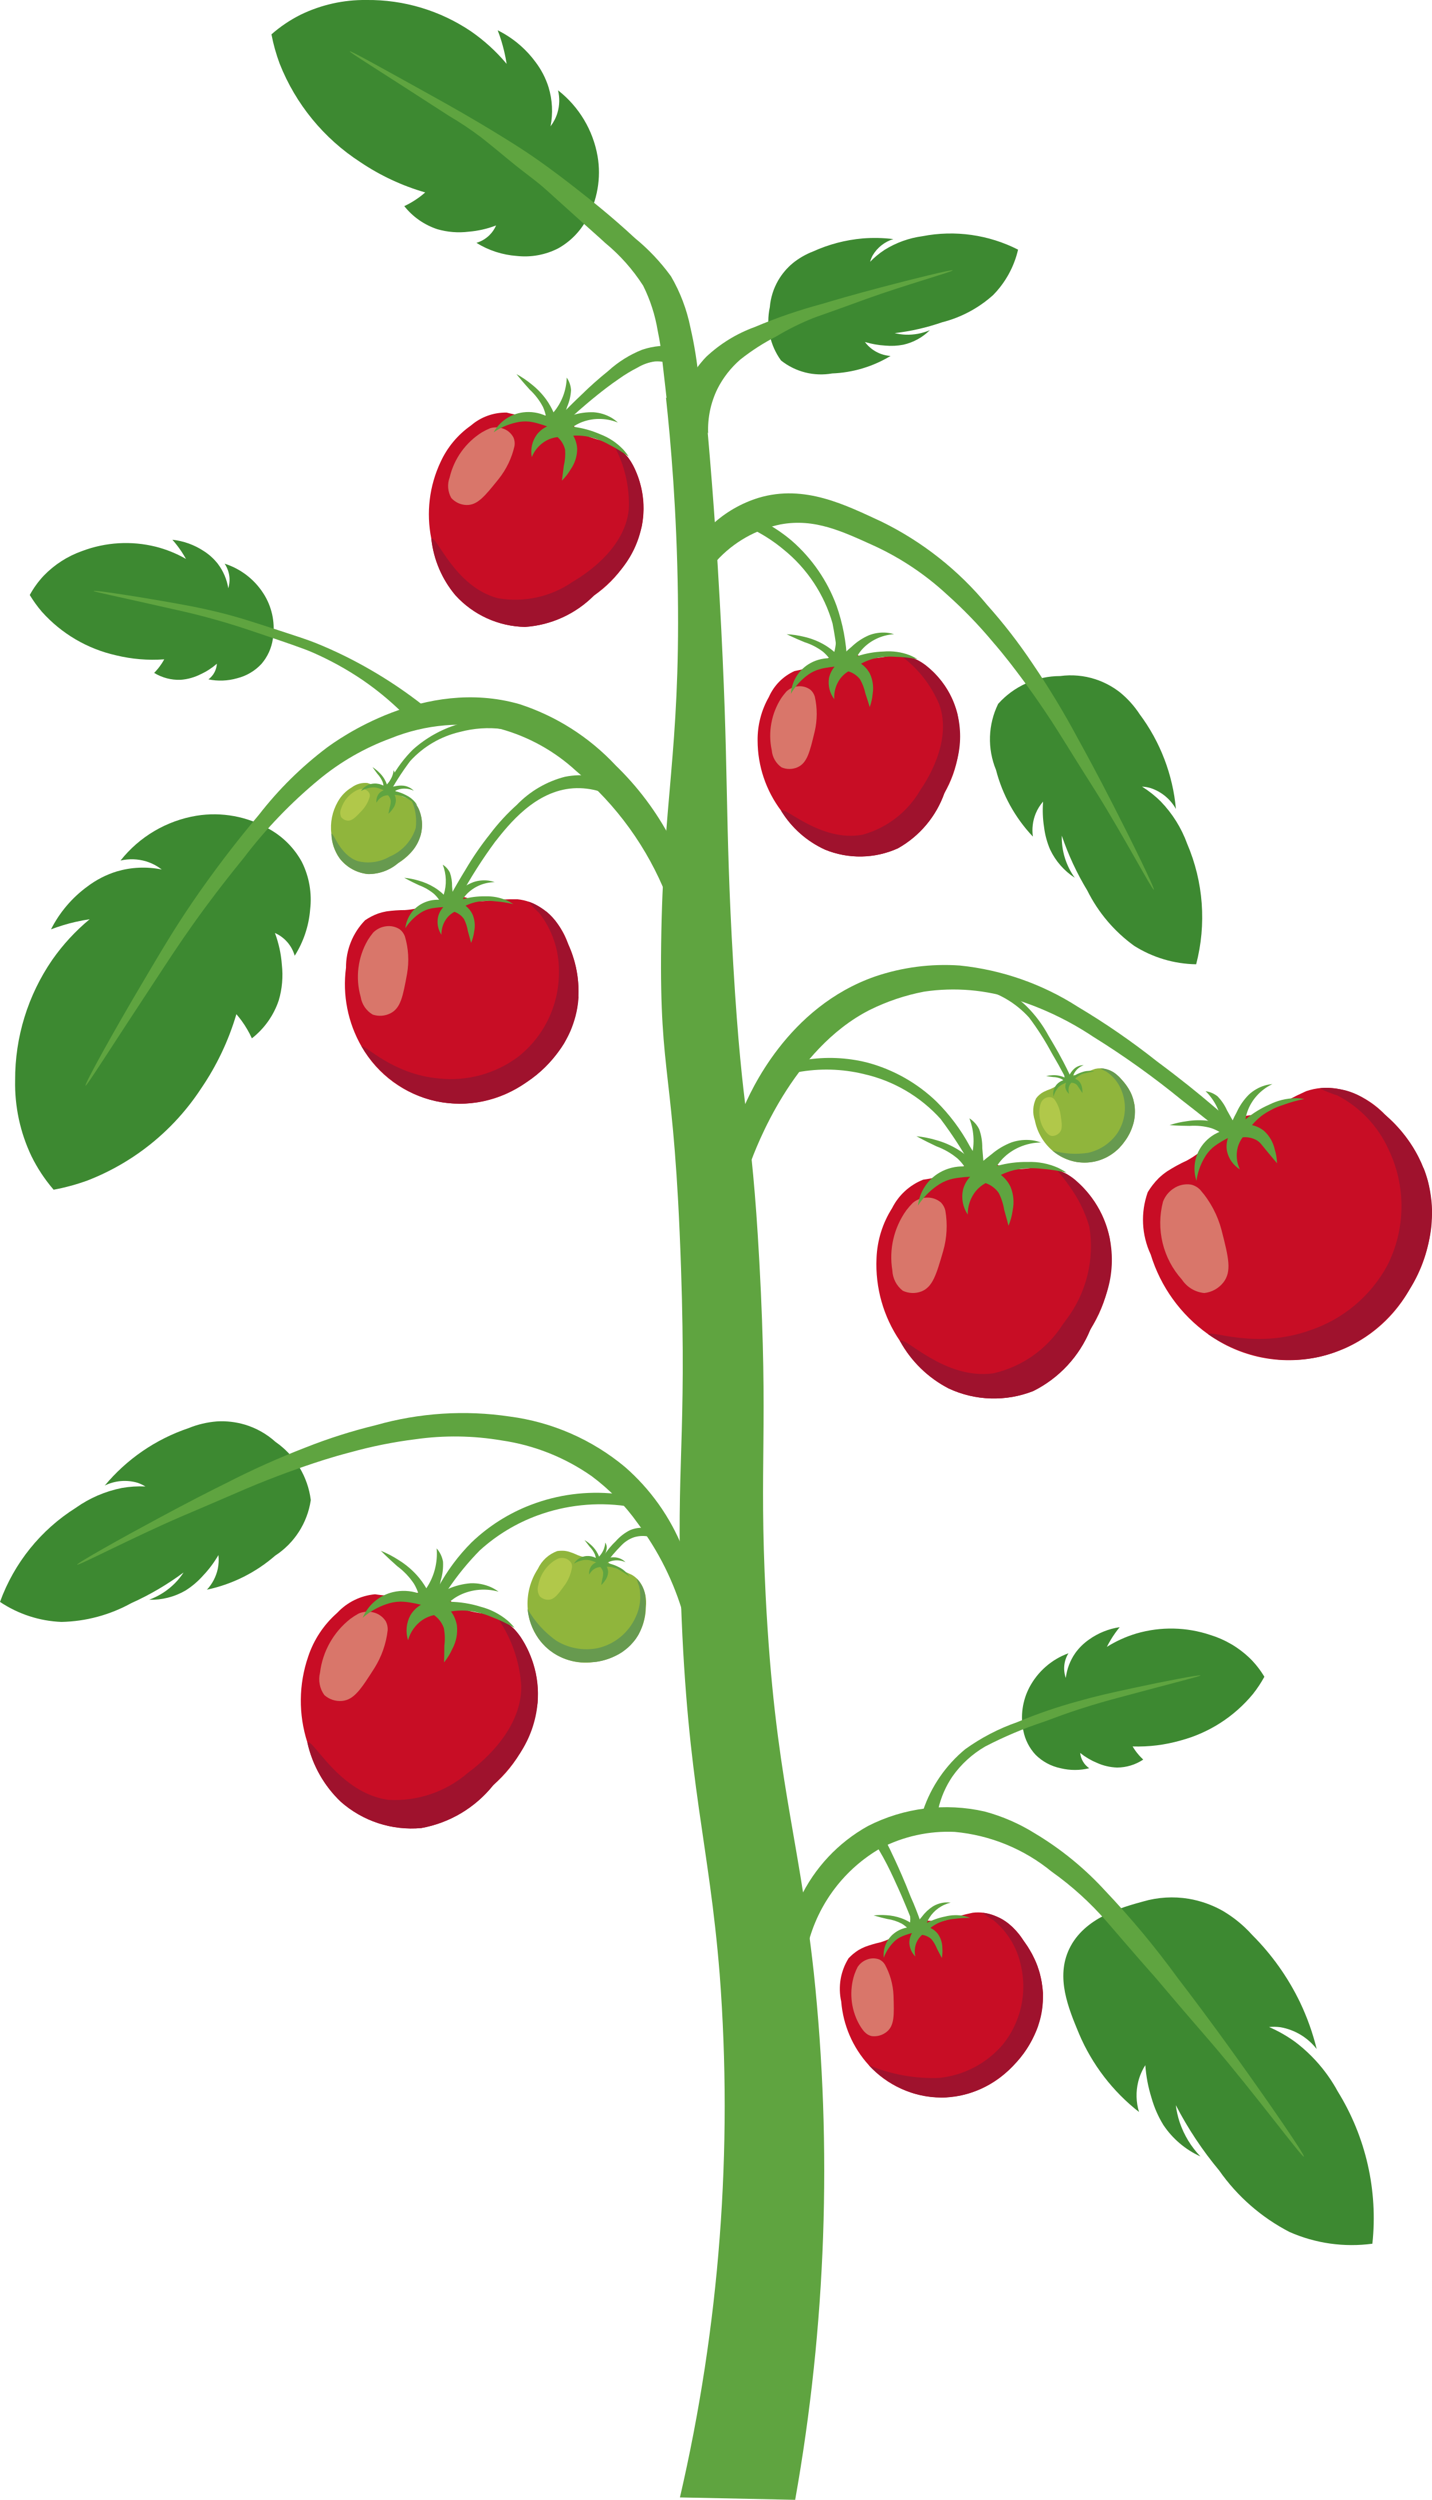 <svg viewBox="0 0 282 492" fill="none" xmlns="http://www.w3.org/2000/svg">
<g clip-path="url(#clip0_367_1227)">
<path d="M156.591 492L133.897 491.527C141.707 457.821 144.349 423.122 141.73 388.621C139.601 362.218 135.4 351.781 134.11 315.469C133.122 287.661 135.246 283.313 134.11 249.535C132.773 209.722 129.853 212.711 130.198 185.862C130.559 157.394 133.918 148.119 133.492 117.04C133.267 100.496 132.092 87.001 131.151 78.288H138.737C139.589 87.159 140.781 100.943 141.717 117.866C143.62 151.687 142.679 160.617 144.395 189.779C146.272 221.646 147.932 218.895 149.546 248.508C151.342 281.418 149.448 287.686 150.78 314.034C152.594 349.805 157.2 360.451 160.257 388.212C163.921 422.808 162.687 457.749 156.591 492Z" fill="#5FA440"/>
<path d="M156.123 51.792C154.985 52.74 154.018 53.878 153.267 55.156C152.322 56.78 151.752 58.594 151.598 60.466C151.208 62.269 151.202 64.134 151.582 65.939C151.961 67.744 152.716 69.449 153.799 70.942C155.202 72.058 156.827 72.863 158.565 73.304C160.303 73.744 162.114 73.81 163.88 73.497C167.94 73.342 171.895 72.158 175.374 70.056C174.384 69.99 173.421 69.711 172.55 69.237C171.679 68.763 170.922 68.105 170.329 67.31C171.627 67.698 172.966 67.936 174.318 68.016C175.524 68.129 176.739 68.069 177.928 67.838C179.887 67.388 181.681 66.4 183.109 64.984C181.598 65.63 179.962 65.931 178.32 65.866C177.602 65.836 176.889 65.735 176.191 65.564C179.366 65.197 182.491 64.483 185.51 63.434C189.247 62.49 192.699 60.652 195.569 58.077C198.001 55.607 199.703 52.512 200.486 49.134C194.682 46.181 188.059 45.249 181.666 46.486C179.02 46.842 176.479 47.754 174.212 49.164C173.173 49.843 172.212 50.634 171.347 51.523C171.471 51.079 171.645 50.651 171.866 50.246C172.774 48.716 174.218 47.579 175.919 47.056C173.916 46.808 171.893 46.765 169.882 46.928C166.51 47.222 163.212 48.086 160.129 49.484C158.682 50.041 157.331 50.819 156.123 51.792Z" fill="#3D8931"/>
<path d="M187.608 53.206C187.677 53.453 178.32 56.063 170.55 58.856C168.882 59.453 166.596 60.313 162.402 61.791C160.942 62.306 160.67 62.395 160.044 62.642C157.573 63.637 155.185 64.824 152.901 66.194C150.388 67.477 148.008 69.005 145.796 70.755C143.926 72.374 142.39 74.343 141.275 76.551C139.957 79.261 139.331 82.256 139.453 85.268L133.859 79.408C134.813 75.983 136.59 72.844 139.035 70.265C141.803 67.657 145.076 65.645 148.652 64.354C152.933 62.544 157.334 61.033 161.823 59.832C164.046 59.163 167.92 58.022 173.526 56.548C179.273 55.024 187.545 52.976 187.608 53.206Z" fill="#5FA440"/>
<path d="M115.498 43.254C117.643 39.457 118.413 35.036 117.678 30.738C116.779 25.601 114.004 20.981 109.892 17.775C110.243 19.237 110.204 20.766 109.777 22.208C109.486 23.165 109.026 24.062 108.419 24.857C108.919 22.298 108.783 19.656 108.023 17.162C107.453 15.351 106.57 13.654 105.413 12.149C103.471 9.529 100.933 7.409 98.01 5.962C98.53 7.312 98.957 8.697 99.287 10.105C99.492 10.957 99.654 11.809 99.777 12.575C97.747 10.15 95.402 8.008 92.804 6.205C86.713 2.08 79.508 -0.085 72.153 2.29075e-05C67.659 -0.056 63.214 0.94 59.173 2.909C57.11 3.943 55.189 5.238 53.456 6.763C53.833 8.725 54.373 10.652 55.069 12.524C58.216 20.488 63.774 27.267 70.965 31.913C74.886 34.554 79.195 36.566 83.737 37.875C83.396 38.173 83.03 38.475 82.63 38.769C81.688 39.47 80.678 40.073 79.616 40.571C81.3 42.695 83.573 44.277 86.15 45.119C88.139 45.691 90.222 45.856 92.276 45.604C94.132 45.453 95.957 45.037 97.695 44.369C97.384 45.09 96.936 45.744 96.376 46.294C95.659 46.995 94.782 47.511 93.821 47.797C96.219 49.286 98.942 50.17 101.757 50.374C104.561 50.687 107.396 50.171 109.909 48.888C112.267 47.576 114.205 45.622 115.498 43.254Z" fill="#3D8931"/>
<path d="M68.884 10.101C68.777 10.284 73.532 13.167 88.466 22.838C90.623 24.105 92.705 25.494 94.703 26.999C94.975 27.212 96.082 28.085 97.483 29.23C98.721 30.239 99.577 30.955 99.973 31.283C102.387 33.289 103.851 34.328 105.613 35.72C107.376 37.113 107.316 37.172 114.775 43.858C118.64 47.32 118.453 47.12 119.172 47.806C122.093 50.207 124.619 53.05 126.66 56.233C128.059 59.045 129.026 62.051 129.53 65.151C129.989 67.301 130.185 68.949 130.292 69.835C131.224 77.803 132.097 85.919 132.395 88.717L139.155 88.134C138.576 82.819 138.044 78.297 137.614 74.779C137.297 71.312 136.746 67.871 135.966 64.478C135.255 60.924 133.961 57.512 132.135 54.381C130.099 51.579 127.711 49.052 125.03 46.86C120.377 42.547 116.546 39.532 113.4 37.066C108.683 33.37 105.694 31.321 104.834 30.733C103.557 29.86 101.854 28.728 98.798 26.85C93.157 23.371 88.624 20.837 85.482 19.087C74.499 12.984 68.965 9.922 68.884 10.101Z" fill="#5FA440"/>
<path d="M95.784 98.507C95.864 98.618 98.466 95.871 106.98 87.384C108.312 86.055 110.087 84.293 112.548 82.082C113.059 81.627 113.523 81.231 113.982 80.805C114.783 80.111 116.064 78.991 117.618 77.751C118.58 76.981 119.955 75.886 121.845 74.592C123.038 73.741 124.294 72.981 125.6 72.318C126.63 71.708 127.77 71.307 128.955 71.138C130.326 71.04 131.696 71.355 132.888 72.041L133.314 68.174C131.015 67.871 128.678 68.093 126.477 68.821C123.997 69.807 121.716 71.236 119.747 73.037C117.913 74.508 116.155 76.072 114.481 77.722C112.871 79.242 111.667 80.464 111.152 80.992C108.218 83.973 106.303 86.285 104.259 88.687C98.597 95.343 95.698 98.397 95.784 98.507Z" fill="#5FA440"/>
<path d="M273.303 252.916C273.116 253.095 268.331 248.304 252.571 233.446C250.106 231.125 246.824 228.038 242.226 224.145C239.029 221.437 236.752 219.64 232.72 216.506C227.178 211.975 221.348 207.808 215.266 204.033C210.545 200.887 205.402 198.424 199.992 196.717C194.187 194.799 188.014 194.27 181.968 195.171C178.251 195.882 174.648 197.096 171.257 198.778C156.085 206.486 148.869 225.836 147.669 229.17L146.255 218.46C147.733 214.896 155.072 198.22 172.313 192.19C177.675 190.368 183.347 189.632 188.996 190.026C197.287 190.873 205.261 193.661 212.274 198.164C217.681 201.385 222.869 204.96 227.804 208.866C232.593 212.422 236.066 215.254 238.561 217.383C240.396 218.929 242.337 220.628 244.461 222.57C249.199 226.901 252.303 230.129 257.854 235.899C265.214 243.517 273.567 252.669 273.303 252.916Z" fill="#5FA440"/>
<path d="M42.728 279.753C44.578 279.645 46.433 279.858 48.211 280.383C50.456 281.054 52.523 282.218 54.26 283.79C56.156 285.102 57.755 286.799 58.951 288.771C60.147 290.743 60.915 292.944 61.204 295.232C60.876 297.45 60.081 299.573 58.87 301.46C57.66 303.347 56.063 304.955 54.184 306.177C50.348 309.514 45.726 311.818 40.753 312.871C41.812 311.725 42.547 310.316 42.881 308.791C43.072 307.893 43.117 306.97 43.013 306.057C42.165 307.524 41.146 308.885 39.978 310.112C38.974 311.243 37.814 312.227 36.534 313.033C34.362 314.296 31.88 314.926 29.369 314.851C31.293 314.147 33.038 313.025 34.478 311.568C35.104 310.929 35.666 310.23 36.155 309.481C32.95 311.862 29.496 313.887 25.853 315.52C21.635 317.848 16.915 319.118 12.098 319.22C7.78 319.045 3.593 317.681 0 315.277C2.774 307.626 8.016 301.117 14.9 296.778C17.619 294.844 20.716 293.507 23.988 292.856C25.522 292.583 27.081 292.483 28.637 292.558C28.141 292.252 27.611 292.005 27.058 291.821C24.922 291.2 22.632 291.397 20.634 292.375C24.976 287.162 30.677 283.255 37.105 281.086C38.898 280.352 40.796 279.903 42.728 279.753Z" fill="#3D8931"/>
<path d="M15.202 307.944C15.351 308.229 26.121 302.617 35.593 298.524C37.624 297.647 40.446 296.476 45.538 294.266C46.981 293.631 48.143 293.141 48.411 293.026C54.316 290.505 60.16 288.525 60.16 288.525C62.229 287.823 65.175 286.822 69.045 285.821C73.225 284.66 77.486 283.806 81.791 283.266C87.433 282.465 93.166 282.542 98.785 283.496C105.165 284.42 111.24 286.829 116.52 290.531C120.01 293.122 123.069 296.25 125.583 299.797C129.681 305.246 132.744 311.401 134.621 317.956L134.467 304.754C131.99 298.573 128.078 293.07 123.054 288.7C116.591 283.324 108.737 279.89 100.402 278.795C91.575 277.478 82.569 278.059 73.983 280.498C69.313 281.632 64.727 283.087 60.258 284.854C54.842 286.945 49.542 289.323 44.38 291.979C41.779 293.256 37.266 295.539 30.893 298.98C24.359 302.48 15.061 307.68 15.202 307.944Z" fill="#5FA440"/>
<path d="M240.8 376.084C238.714 374.907 236.44 374.102 234.078 373.703C231.086 373.209 228.021 373.392 225.109 374.24C221.098 375.352 213.529 377.332 210.558 383.583C207.885 389.204 210.375 395.188 212.495 400.281C215.063 406.327 219.125 411.622 224.3 415.667C223.715 413.729 223.662 411.67 224.146 409.705C224.436 408.554 224.907 407.457 225.543 406.456C225.698 408.641 226.108 410.8 226.765 412.89C227.292 414.772 228.08 416.571 229.106 418.234C230.912 420.935 233.436 423.076 236.394 424.418C234.556 422.505 233.163 420.211 232.311 417.698C231.947 416.6 231.692 415.469 231.549 414.321C233.92 418.906 236.783 423.218 240.089 427.182C243.664 432.282 248.423 436.438 253.959 439.293C259.077 441.544 264.717 442.34 270.259 441.592C271.381 431.128 268.984 420.588 263.448 411.638C261.389 407.848 258.551 404.538 255.121 401.925C253.5 400.74 251.752 399.74 249.91 398.944C250.66 398.872 251.416 398.886 252.162 398.986C254.989 399.484 257.53 401.013 259.293 403.279C258.516 400.108 257.416 397.026 256.01 394.08C253.636 389.157 250.447 384.671 246.577 380.811C244.906 378.947 242.958 377.353 240.8 376.084Z" fill="#3D8931"/>
<path d="M256.769 424.456C256.436 424.699 247.113 412.064 238.438 401.937C236.573 399.761 233.963 396.797 229.319 391.317C228.072 389.847 227.616 389.298 227.135 388.761C226.901 388.493 226.709 388.297 226.68 388.25C225.058 386.453 218.166 378.456 217.897 378.141C214.692 374.459 211.061 371.172 207.08 368.346C201.642 363.897 194.997 361.178 188 360.541C182.967 360.314 177.961 361.407 173.479 363.709C169.936 365.737 166.837 368.46 164.369 371.712C161.9 374.965 160.112 378.683 159.112 382.642L157.49 373.755C160.352 367.672 165.053 362.644 170.929 359.382C178.022 355.767 186.158 354.759 193.917 356.533C197.416 357.475 200.756 358.93 203.828 360.851C208.92 363.898 213.544 367.667 217.557 372.038C222.726 377.483 227.534 383.26 231.95 389.332C234.236 392.313 238.186 397.5 243.635 405.118C249.234 412.911 257.084 424.226 256.769 424.456Z" fill="#5FA440"/>
<path d="M53.043 163.181C48.705 160.677 43.637 159.746 38.692 160.545C32.784 161.527 27.452 164.672 23.733 169.369C25.413 168.976 27.167 169.036 28.816 169.543C29.916 169.885 30.944 170.423 31.851 171.132C28.918 170.531 25.882 170.66 23.009 171.506C20.925 172.147 18.969 173.147 17.228 174.462C14.198 176.669 11.735 179.564 10.042 182.91C11.6 182.317 13.195 181.83 14.819 181.454C15.811 181.228 16.76 181.05 17.658 180.918C14.85 183.241 12.369 185.932 10.281 188.919C5.493 195.877 2.945 204.133 2.98 212.579C2.868 217.75 3.967 222.874 6.19 227.544C7.359 229.925 8.828 232.146 10.562 234.153C12.817 233.735 15.034 233.132 17.19 232.352C26.363 228.805 34.197 222.475 39.591 214.249C42.662 209.761 45.01 204.819 46.551 199.604C46.887 199.996 47.228 200.421 47.568 200.881C48.361 201.97 49.043 203.136 49.603 204.36C52.059 202.444 53.898 199.848 54.891 196.895C55.567 194.616 55.775 192.223 55.504 189.86C55.349 187.726 54.89 185.626 54.141 183.622C55.079 184.038 55.914 184.656 56.587 185.431C57.26 186.206 57.755 187.119 58.036 188.106C59.771 185.366 60.814 182.246 61.076 179.014C61.457 175.799 60.89 172.542 59.446 169.645C57.963 166.93 55.743 164.689 53.043 163.181Z" fill="#3D8931"/>
<path d="M16.845 213.674C17.067 213.806 20.625 208.044 32.545 189.958C34.41 187.131 36.892 183.37 40.472 178.524C41.2 177.536 41.868 176.646 42.532 175.778C42.532 175.778 45.316 172.12 47.964 168.9C52.306 163.178 57.298 157.979 62.838 153.408C67.044 149.935 71.807 147.199 76.925 145.317C83.784 142.541 91.319 141.894 98.551 143.46C104.105 144.991 109.213 147.826 113.45 151.73C121.389 158.352 127.537 166.862 131.33 176.48L132.113 165.14C129.287 159.769 125.624 154.881 121.262 150.661C116.064 145.088 109.533 140.93 102.284 138.58C83.481 133.201 66.401 145.666 64.396 147.126C59.371 150.916 54.871 155.355 51.012 160.328C46.374 165.823 42.015 171.548 37.952 177.481C34.337 182.787 32.056 186.645 27.982 193.535C22.562 202.661 16.547 213.495 16.845 213.674Z" fill="#5FA440"/>
<path d="M201.52 340.619C200.925 337.728 201.346 334.719 202.712 332.102C204.355 328.984 207.098 326.588 210.409 325.382C209.963 326.101 209.684 326.911 209.594 327.752C209.503 328.593 209.603 329.444 209.886 330.241C210.096 328.493 210.73 326.822 211.733 325.374C212.479 324.33 213.399 323.423 214.453 322.691C216.247 321.41 218.319 320.572 220.498 320.247C219.876 321.006 219.307 321.807 218.796 322.644C218.485 323.155 218.212 323.653 217.97 324.13C219.786 322.991 221.748 322.103 223.802 321.49C228.569 320.104 233.645 320.206 238.352 321.784C241.26 322.676 243.918 324.239 246.113 326.345C247.224 327.44 248.191 328.672 248.991 330.011C248.342 331.194 247.596 332.321 246.76 333.38C243.08 337.849 238.095 341.055 232.503 342.548C229.431 343.431 226.239 343.827 223.044 343.724C223.197 343.982 223.372 344.25 223.568 344.529C224.027 345.174 224.552 345.771 225.134 346.309C223.609 347.325 221.82 347.871 219.987 347.88C218.59 347.833 217.217 347.507 215.948 346.922C214.785 346.438 213.697 345.791 212.716 345.001C212.776 345.603 212.966 346.184 213.275 346.705C213.583 347.225 214.001 347.671 214.5 348.012C212.649 348.466 210.715 348.466 208.864 348.012C206.996 347.628 205.282 346.708 203.93 345.363C202.698 344.039 201.863 342.395 201.52 340.619Z" fill="#3D8931"/>
<path d="M236.403 329.752C236.437 329.901 232.571 330.82 220.26 334.129C218.336 334.645 215.777 335.339 212.41 336.437C210.069 337.204 208.464 337.787 205.654 338.839C201.651 340.151 197.762 341.786 194.024 343.728C191.471 345.204 189.268 347.214 187.566 349.622C186.249 351.559 185.304 353.725 184.782 356.009L181.802 356.256C183.396 351.561 186.268 347.404 190.094 344.252C193.229 342.003 196.67 340.216 200.311 338.946C204.215 337.313 208.221 335.938 212.304 334.828C215.935 333.793 218.51 333.231 223.112 332.234C229.196 330.914 236.36 329.551 236.403 329.752Z" fill="#5FA440"/>
<path d="M71.212 346.517C71.352 346.573 72.915 342.906 78.215 331.323C79.066 329.513 80.152 327.103 81.799 323.964C82.131 323.326 82.442 322.746 82.749 322.184C82.749 322.184 84.026 319.817 85.303 317.7C87.737 313.076 90.838 308.836 94.507 305.116C97.807 302.125 101.653 299.799 105.834 298.264C111.396 296.223 117.375 295.587 123.242 296.412L121.113 293.989C115.514 293.409 109.856 294.151 104.596 296.156C100.23 297.815 96.242 300.334 92.868 303.562C90.245 306.184 88.022 309.177 86.269 312.445C84.294 315.78 82.463 318.863 80.211 323.585C78.585 326.992 77.606 329.441 75.856 333.806C73.558 339.602 71.02 346.441 71.212 346.517Z" fill="#5FA440"/>
<path d="M206.182 259.631C206.037 259.691 204.479 256.024 199.132 244.463C198.281 242.653 197.178 240.247 195.522 237.113C194.373 234.936 193.522 233.454 192.01 230.861C190.022 227.144 187.752 223.585 185.22 220.215C181.226 215.797 175.966 212.718 170.159 211.4C165.856 210.348 161.38 210.225 157.026 211.038L158.469 208.619C162.576 207.938 166.779 208.114 170.814 209.134C175.902 210.494 180.564 213.115 184.369 216.757C187.006 219.362 189.239 222.348 190.993 225.615C193.214 229.215 195.253 232.924 197.102 236.729C198.741 240.136 199.728 242.576 201.491 246.95C203.811 252.724 206.369 259.555 206.182 259.631Z" fill="#5FA440"/>
<path d="M53.728 125.77C54.206 122.863 53.665 119.879 52.196 117.326C50.426 114.284 47.591 112.007 44.239 110.938C44.802 111.782 45.133 112.761 45.197 113.774C45.236 114.45 45.154 115.128 44.954 115.775C44.676 114.035 43.974 112.39 42.911 110.985C42.126 109.976 41.17 109.111 40.089 108.43C38.245 107.221 36.141 106.466 33.95 106.228C34.599 106.961 35.196 107.738 35.738 108.553C36.07 109.051 36.364 109.541 36.623 110.005C34.763 108.94 32.766 108.132 30.689 107.603C25.872 106.402 20.803 106.699 16.16 108.455C13.292 109.468 10.701 111.136 8.591 113.327C7.525 114.466 6.608 115.735 5.862 117.104C6.559 118.26 7.351 119.357 8.229 120.383C12.083 124.702 17.192 127.706 22.839 128.973C25.945 129.731 29.151 129.998 32.341 129.765C32.196 130.033 32.03 130.31 31.847 130.591C31.413 131.254 30.914 131.871 30.357 132.435C31.92 133.39 33.729 133.864 35.559 133.797C36.953 133.695 38.312 133.315 39.556 132.677C40.699 132.15 41.759 131.461 42.707 130.633C42.672 131.236 42.506 131.824 42.219 132.356C41.932 132.887 41.532 133.349 41.046 133.708C42.913 134.096 44.846 134.022 46.678 133.495C48.53 133.04 50.207 132.051 51.502 130.65C52.691 129.267 53.463 127.575 53.728 125.77Z" fill="#3D8931"/>
<path d="M18.437 116.312C18.412 116.461 22.32 117.223 34.742 120.038C36.687 120.464 39.271 121.065 42.677 122.031C43.371 122.227 44.001 122.41 44.618 122.593C46.883 123.275 48.59 123.845 49.526 124.16C56.338 126.46 59.743 127.614 61.629 128.444C65.023 129.931 68.275 131.722 71.344 133.797C74.074 135.662 76.637 137.76 79.007 140.066L83.332 138.831C80.056 136.261 76.602 133.927 72.996 131.847C69.538 129.841 65.943 128.08 62.238 126.579C60.382 125.847 58.547 125.251 54.873 124.054C49.85 122.427 46.785 121.401 42.724 120.422C39.054 119.531 36.462 119.076 31.821 118.262C25.687 117.185 18.475 116.108 18.437 116.312Z" fill="#5FA440"/>
<path d="M220.566 136.272C219.107 135.132 217.46 134.254 215.701 133.678C213.468 132.954 211.101 132.742 208.774 133.056C206.469 133.059 204.19 133.547 202.086 134.49C199.983 135.433 198.101 136.809 196.565 138.529C195.577 140.541 195.029 142.74 194.955 144.981C194.882 147.222 195.286 149.453 196.139 151.525C197.41 156.446 199.909 160.964 203.402 164.654C203.183 163.109 203.378 161.534 203.968 160.089C204.322 159.242 204.809 158.457 205.411 157.764C205.279 159.452 205.345 161.15 205.607 162.823C205.795 164.325 206.192 165.792 206.786 167.184C207.858 169.456 209.541 171.385 211.648 172.754C209.917 170.344 209.02 167.434 209.094 164.467C210.373 168.247 212.062 171.875 214.13 175.288C216.279 179.601 219.441 183.329 223.346 186.151C227.005 188.461 231.229 189.718 235.556 189.784C237.615 181.906 236.995 173.567 233.793 166.081C232.655 162.945 230.864 160.085 228.54 157.692C227.435 156.602 226.213 155.638 224.896 154.817C225.473 154.847 226.044 154.944 226.599 155.107C228.709 155.809 230.482 157.273 231.571 159.212C230.96 152.455 228.487 146 224.428 140.564C223.367 138.944 222.065 137.497 220.566 136.272Z" fill="#3D8931"/>
<path d="M227.22 175.113C226.939 175.262 221.261 164.522 215.786 155.775C214.611 153.897 212.955 151.33 210.03 146.603C209.179 145.257 208.523 144.197 208.366 143.95C204.96 138.52 201.252 133.567 201.252 133.567C199.945 131.817 198.085 129.309 195.476 126.298C192.693 122.968 189.669 119.846 186.429 116.959C182.241 113.092 177.477 109.9 172.309 107.497C165.923 104.61 160.483 101.961 153.718 103.209C148.862 104.2 144.446 106.71 141.109 110.376L140.257 103.238C142.868 100.825 145.987 99.028 149.384 97.979C158.49 95.254 166.608 99.444 173.65 102.693C181.663 106.625 188.748 112.218 194.433 119.101C197.633 122.688 200.582 126.491 203.257 130.484C206.529 135.288 209.542 140.263 212.282 145.389C213.692 147.944 216.114 152.36 219.404 158.812C222.785 165.412 227.489 174.973 227.22 175.113Z" fill="#5FA440"/>
<path d="M76.516 205.131C76.657 205.187 78.219 201.524 83.566 189.958C84.418 188.148 85.516 185.747 87.172 182.612C88.321 180.432 89.173 178.954 90.688 176.357C92.711 172.661 94.978 169.105 97.474 165.711C100.267 162.163 105.422 155.652 112.893 155.145C114.65 155.034 116.413 155.244 118.095 155.767L116.448 152.726C114.717 152.486 112.959 152.537 111.246 152.88C107.636 153.813 104.356 155.73 101.769 158.416C99.814 160.171 98.033 162.112 96.452 164.212C94.708 166.397 93.12 168.704 91.701 171.115C89.486 174.718 87.453 178.43 85.61 182.238C83.971 185.644 82.987 188.085 81.221 192.458C78.883 198.224 76.325 205.055 76.516 205.131Z" fill="#5FA440"/>
<path d="M114.561 315.69C114.766 315.298 114.957 314.945 115.145 314.6C115.145 314.6 115.932 313.152 116.698 311.862C118.192 309.046 120.088 306.464 122.326 304.197C123.03 303.445 123.907 302.878 124.881 302.544C125.886 302.248 126.952 302.222 127.971 302.468L127.222 300.743C126.142 300.591 125.04 300.738 124.038 301.169C123.012 301.692 122.092 302.401 121.326 303.26C120.866 303.7 120.432 304.164 120.023 304.652C119.002 305.916 118.089 307.264 117.294 308.681C115.948 310.889 114.714 313.163 113.595 315.494C112.616 317.538 113.557 317.607 114.561 315.69Z" fill="#5FA440"/>
<path d="M233.712 228.417C232.366 229.033 231.066 229.745 229.821 230.546C229.244 230.942 228.699 231.384 228.191 231.866C227.357 232.696 226.63 233.626 226.024 234.634C224.592 238.647 224.804 243.062 226.611 246.92C228.548 253.251 232.525 258.763 237.922 262.595C241.035 264.83 244.584 266.383 248.337 267.153C252.091 267.922 255.964 267.891 259.705 267.062C263.445 266.232 266.969 264.623 270.046 262.339C273.122 260.055 275.683 257.147 277.56 253.806C279.562 250.667 280.913 247.157 281.533 243.486C282.154 239.814 282.03 236.055 281.17 232.433C279.72 227.366 276.807 222.84 272.796 219.423C270.242 216.707 266.877 214.892 263.205 214.249C261.208 213.924 259.161 214.095 257.245 214.747C254.892 215.795 252.61 216.996 250.413 218.341C249.72 218.749 248.971 219.053 248.19 219.244C247.511 219.372 246.824 219.459 246.134 219.504C244.943 219.639 243.788 219.997 242.729 220.56C241.853 221.154 241.06 221.861 240.37 222.664C238.902 224.167 238.833 224.414 237.999 225.244C236.726 226.497 235.283 227.565 233.712 228.417Z" fill="#C80D25"/>
<path d="M280.323 229.907C280.03 229.154 279.699 228.417 279.331 227.697L279.297 227.629C278.948 226.95 278.583 226.312 278.203 225.713L278.169 225.657C277.82 225.104 277.458 224.593 277.1 224.103L276.896 223.83C276.564 223.404 276.228 222.979 275.9 222.591L275.615 222.263C275.338 221.948 275.065 221.65 274.802 221.377L274.521 221.084C274.346 220.905 274.189 220.751 274.022 220.594C273.597 220.189 273.192 219.802 272.788 219.431C272.264 218.954 271.698 218.456 271.085 217.958C270.387 217.396 269.808 216.966 269.314 216.642L268.991 216.421L268.642 216.199C267.454 215.463 266.163 214.91 264.81 214.56H264.772C264.256 214.433 263.733 214.336 263.205 214.27C262.384 214.158 261.556 214.108 260.728 214.121H260.702C260.434 214.121 260.136 214.176 259.851 214.206C260.985 214.754 262.157 215.219 263.359 215.599C267.811 217.898 271.359 221.63 273.431 226.194C275.156 229.771 276.032 233.7 275.989 237.672C275.946 241.644 274.986 245.552 273.184 249.092C269.908 255.106 264.474 259.655 257.978 261.82C247.335 265.653 238.135 261.663 237.931 262.6C242.056 265.401 246.82 267.116 251.784 267.586C252.248 267.62 252.716 267.646 253.193 267.659H253.474C255.559 267.701 257.642 267.501 259.68 267.063C260.332 266.918 260.958 266.747 261.579 266.564C261.779 266.505 261.971 266.432 262.167 266.368C262.592 266.236 262.975 266.1 263.363 265.943C263.584 265.857 263.789 265.768 264.014 265.678C264.363 265.534 264.708 265.385 265.044 265.253L265.674 264.95C265.998 264.788 266.313 264.622 266.624 264.456C266.82 264.35 267.015 264.243 267.203 264.133C267.518 263.95 267.824 263.762 268.126 263.571C268.284 263.468 268.454 263.366 268.607 263.264C268.979 263.017 269.337 262.766 269.68 262.51L269.902 262.353C270.327 262.042 270.71 261.722 271.094 261.407L271.421 261.118C271.681 260.892 271.937 260.666 272.179 260.441C272.311 260.321 272.435 260.198 272.562 260.079L273.171 259.478L273.537 259.099C273.72 258.903 273.899 258.712 274.069 258.52L274.393 258.162C274.563 257.966 274.725 257.77 274.882 257.583L275.146 257.264C275.317 257.055 275.474 256.838 275.627 256.646L275.798 256.429C276.002 256.161 276.185 255.905 276.355 255.663L276.492 255.467L276.832 254.968L276.956 254.781L277.16 254.462L277.381 254.117L277.56 253.806C279.607 250.445 281.003 246.727 281.672 242.849C281.719 242.568 281.766 242.287 281.8 241.997C281.8 241.908 281.83 241.793 281.838 241.712C281.89 241.286 281.915 240.86 281.945 240.46C281.945 240.23 281.975 239.996 281.983 239.783C282.004 239.293 282.013 238.799 282.004 238.296V238.066C282.004 237.551 281.958 237.032 281.907 236.504C281.907 236.359 281.877 236.227 281.86 236.078C281.804 235.575 281.736 235.068 281.647 234.553L281.613 234.353C281.498 233.714 281.353 233.075 281.187 232.42C280.957 231.569 280.682 230.732 280.361 229.911L280.323 229.907Z" fill="#9F122D"/>
<path d="M231.077 233.936C230.132 234.557 229.411 235.467 229.021 236.529C228.327 239.189 228.304 241.98 228.954 244.652C229.604 247.323 230.907 249.791 232.746 251.834C233.236 252.577 233.886 253.201 234.648 253.661C235.411 254.12 236.266 254.402 237.152 254.487C238.619 254.327 239.962 253.59 240.885 252.439C242.631 250.246 241.924 247.465 240.562 242.121C239.793 239.176 238.348 236.451 236.343 234.161C235.852 233.659 235.229 233.307 234.547 233.144C233.331 232.953 232.089 233.237 231.077 233.936Z" fill="#D9766A"/>
<path d="M244.168 230.15C243.523 228.805 243.372 227.277 243.742 225.832C243.938 225.112 244.269 224.435 244.717 223.839C245.69 223.741 246.67 223.951 247.518 224.439C248.22 224.865 248.476 225.368 249.621 226.722C250.387 227.629 251.026 228.395 251.485 228.949C251.456 228.017 251.301 227.093 251.026 226.202C250.717 224.818 249.994 223.562 248.953 222.6C248.255 222.029 247.432 221.632 246.552 221.441C247.082 220.801 247.677 220.218 248.327 219.7C249.621 218.723 251.072 217.976 252.618 217.489C253.991 216.975 255.405 216.576 256.845 216.297C256.265 216.194 255.676 216.14 255.087 216.135C253.295 216.17 251.533 216.607 249.932 217.413C248.247 218.149 246.677 219.125 245.27 220.309C245.352 219.759 245.486 219.219 245.67 218.695C246.08 217.571 246.703 216.537 247.505 215.65C248.364 214.693 249.404 213.917 250.566 213.367C250.051 213.407 249.542 213.499 249.046 213.644C247.878 214.004 246.807 214.624 245.913 215.458C244.933 216.447 244.135 217.6 243.555 218.865C243.188 219.534 242.92 220.108 242.741 220.504C242.456 219.985 242.082 219.321 241.647 218.554C241.191 217.53 240.56 216.594 239.783 215.786C239.102 215.235 238.284 214.882 237.416 214.764C238.294 215.622 239.022 216.621 239.57 217.719C240.118 218.818 240.475 220.002 240.626 221.22C239.738 220.914 238.82 220.7 237.888 220.581C236.512 220.416 235.119 220.443 233.751 220.662C232.581 220.812 231.427 221.073 230.307 221.441C231.963 221.556 233.312 221.586 234.261 221.59C235.683 221.489 237.112 221.633 238.484 222.016C239.062 222.208 239.618 222.462 240.14 222.774C238.744 223.353 237.538 224.312 236.658 225.542C235.957 226.523 235.497 227.656 235.316 228.848C235.135 230.04 235.237 231.258 235.615 232.403C235.833 230.821 236.358 229.298 237.16 227.918C237.577 227.167 238.117 226.49 238.757 225.917C239.209 225.538 239.69 225.195 240.196 224.891C240.847 224.465 241.409 224.18 241.818 223.975C241.538 224.805 241.472 225.693 241.626 226.556C241.785 227.296 242.092 227.995 242.529 228.613C242.966 229.231 243.523 229.754 244.168 230.15Z" fill="#5FA440"/>
<path d="M92.501 317.083C91.736 316.837 91 316.51 90.305 316.108C87.899 314.792 88.121 314.289 86.793 313.761C85.264 313.294 83.643 313.215 82.076 313.531C80.637 313.672 80.458 313.855 79.189 314.012C77.408 314.135 75.619 314.055 73.855 313.774C71.005 314.035 68.351 315.339 66.401 317.436C63.765 319.745 61.792 322.716 60.688 326.043C58.813 331.503 58.755 337.423 60.522 342.919C61.509 347.381 63.801 351.447 67.108 354.6C69.258 356.496 71.772 357.934 74.496 358.825C77.221 359.716 80.098 360.042 82.953 359.783C88.539 358.78 93.572 355.786 97.12 351.355C101.919 347.203 105.03 341.435 105.864 335.143C106.095 332.552 105.812 329.942 105.032 327.461C104.252 324.98 102.99 322.677 101.318 320.685C100.334 319.7 99.18 318.901 97.912 318.326C97.043 317.994 96.145 317.742 95.23 317.572C94.313 317.456 93.402 317.292 92.501 317.083Z" fill="#C80D25"/>
<path d="M105.864 335.143C106.104 331.998 105.628 328.84 104.472 325.906C104.039 324.788 103.502 323.713 102.867 322.695C102.429 321.975 101.914 321.304 101.331 320.694C100.348 319.708 99.194 318.908 97.925 318.335C100.718 322.334 102.354 327.025 102.655 331.894C102.731 341.02 93.77 347.706 92.178 348.889C87.819 352.669 82.151 354.586 76.393 354.229C66.691 352.799 61.672 342.11 60.523 342.927C61.509 347.389 63.801 351.456 67.108 354.609C69.258 356.505 71.772 357.943 74.496 358.834C77.221 359.725 80.098 360.051 82.953 359.791C88.539 358.788 93.572 355.794 97.12 351.364C97.878 350.593 98.764 349.69 99.675 348.647C100.664 347.525 101.572 346.334 102.391 345.082C104.366 342.114 105.561 338.696 105.864 335.143Z" fill="#9F122D"/>
<path d="M73.447 317.325C72.502 317.096 71.507 317.183 70.616 317.572C70.048 317.884 69.502 318.234 68.981 318.62C65.677 321.217 63.534 325.017 63.022 329.19C62.831 329.944 62.809 330.732 62.956 331.496C63.103 332.261 63.416 332.984 63.873 333.614C64.34 334.03 64.887 334.347 65.481 334.547C66.074 334.746 66.702 334.822 67.325 334.772C69.726 334.568 71.089 332.439 73.711 328.342C75.143 326.071 76.044 323.506 76.346 320.839C76.382 320.225 76.248 319.614 75.959 319.071C75.675 318.629 75.308 318.248 74.877 317.948C74.446 317.648 73.96 317.437 73.447 317.325Z" fill="#D9766A"/>
<path d="M80.356 322.823C80.8 321.208 81.796 319.799 83.17 318.841C83.869 318.377 84.649 318.047 85.469 317.87C86.365 318.5 87.042 319.393 87.406 320.426C87.62 321.577 87.653 322.756 87.504 323.918C87.504 325.25 87.466 326.37 87.449 327.18C88.108 326.366 88.657 325.47 89.083 324.514C89.841 323.11 90.153 321.509 89.977 319.923C89.814 318.922 89.415 317.973 88.815 317.155C89.736 317.001 90.671 316.944 91.603 316.985C93.419 317.111 95.201 317.543 96.874 318.262C98.419 318.849 99.914 319.561 101.344 320.392C100.926 319.875 100.466 319.395 99.969 318.956C98.423 317.663 96.608 316.732 94.656 316.231C92.685 315.611 90.634 315.281 88.568 315.252C89.042 314.843 89.553 314.48 90.097 314.17C91.273 313.521 92.564 313.105 93.898 312.943C95.331 312.765 96.785 312.874 98.176 313.263C97.712 312.916 97.213 312.619 96.686 312.377C95.429 311.823 94.062 311.559 92.689 311.606C91.129 311.725 89.603 312.114 88.177 312.756C87.372 313.054 86.725 313.339 86.282 313.548C86.418 312.892 86.593 312.058 86.784 311.083C87.156 309.879 87.311 308.619 87.244 307.361C87.073 306.39 86.639 305.486 85.988 304.746C86.226 307.517 85.51 310.286 83.958 312.594C83.429 311.682 82.808 310.826 82.106 310.039C81.06 308.882 79.856 307.878 78.53 307.058C77.413 306.327 76.227 305.708 74.988 305.21C76.308 306.526 77.432 307.548 78.236 308.255C79.524 309.207 80.636 310.375 81.523 311.708C81.874 312.297 82.159 312.923 82.374 313.574C80.761 313.035 79.03 312.959 77.376 313.352C76.056 313.668 74.829 314.29 73.793 315.168C72.758 316.046 71.944 317.156 71.416 318.407C72.768 317.226 74.337 316.321 76.035 315.741C76.942 315.412 77.898 315.237 78.862 315.222C79.528 315.231 80.191 315.295 80.846 315.413C81.537 315.52 82.222 315.662 82.898 315.839C82.047 316.339 81.335 317.045 80.829 317.892C80.421 318.639 80.168 319.461 80.087 320.309C80.006 321.157 80.097 322.012 80.356 322.823Z" fill="#5FA440"/>
<path d="M79.73 179.116C78.518 179.117 77.308 179.202 76.108 179.372C75.543 179.473 74.987 179.615 74.443 179.798C73.541 180.134 72.683 180.578 71.889 181.122C69.457 183.619 68.109 186.975 68.138 190.461C67.419 195.832 68.499 201.29 71.208 205.983C72.763 208.706 74.874 211.07 77.403 212.922C79.933 214.774 82.824 216.072 85.888 216.731C88.953 217.391 92.122 217.397 95.189 216.75C98.256 216.103 101.152 214.817 103.689 212.975C106.249 211.323 108.451 209.172 110.164 206.652C111.877 204.132 113.067 201.294 113.663 198.305C114.313 194.041 113.689 189.679 111.871 185.768C110.898 182.875 109.013 180.377 106.499 178.648C105.125 177.723 103.544 177.153 101.897 176.987C99.789 176.96 97.681 177.074 95.588 177.328C94.933 177.391 94.272 177.363 93.625 177.243C93.076 177.105 92.535 176.933 92.008 176.727C91.073 176.424 90.09 176.297 89.109 176.352C88.254 176.495 87.422 176.751 86.635 177.115C85.03 177.728 84.894 177.886 83.992 178.222C82.62 178.718 81.186 179.019 79.73 179.116Z" fill="#C80D25"/>
<path d="M113.906 196.137C113.94 195.476 113.94 194.814 113.906 194.153V194.089C113.88 193.467 113.825 192.867 113.748 192.292V192.241C113.676 191.709 113.582 191.202 113.48 190.716L113.425 190.444C113.323 190.018 113.216 189.592 113.106 189.166L113.003 188.826C112.906 188.493 112.803 188.183 112.701 187.889C112.663 187.782 112.629 187.676 112.591 187.574C112.522 187.382 112.459 187.212 112.39 187.041C112.216 186.594 112.041 186.168 111.867 185.764C111.637 185.231 111.39 184.665 111.109 184.09C110.786 183.434 110.492 182.915 110.258 182.506C110.202 182.417 110.147 182.323 110.087 182.233C110.028 182.144 109.964 182.033 109.904 181.952C109.271 180.989 108.494 180.127 107.601 179.397H107.576C107.235 179.126 106.878 178.875 106.507 178.648C105.936 178.281 105.337 177.961 104.715 177.69C104.515 177.604 104.289 177.536 104.055 177.464C104.711 178.257 105.423 179.003 106.184 179.695C108.713 182.926 110.08 186.915 110.066 191.019C110.13 194.269 109.441 197.49 108.054 200.43C106.667 203.37 104.62 205.95 102.071 207.967C97.581 211.329 91.981 212.86 86.405 212.251C77.189 211.455 71.701 205.366 71.229 205.992C73.34 209.484 76.299 212.386 79.832 214.428C80.169 214.611 80.509 214.79 80.859 214.964L81.063 215.066C82.602 215.811 84.224 216.371 85.895 216.736C86.431 216.851 86.955 216.94 87.474 217.012C87.644 217.038 87.814 217.051 87.981 217.072C88.33 217.11 88.674 217.149 89.011 217.17L89.585 217.196C89.896 217.196 90.203 217.217 90.505 217.217C90.697 217.217 90.888 217.217 91.075 217.217C91.373 217.217 91.663 217.196 91.952 217.174L92.493 217.132C92.791 217.102 93.081 217.068 93.37 217.025L93.834 216.966C94.196 216.906 94.545 216.842 94.89 216.77L95.107 216.727C95.532 216.638 95.924 216.536 96.316 216.429C96.431 216.399 96.541 216.361 96.656 216.327C96.929 216.25 97.197 216.169 97.457 216.084L97.861 215.944C98.087 215.867 98.308 215.786 98.521 215.705L98.921 215.548L99.517 215.301L99.879 215.143L100.441 214.879L100.743 214.734L101.314 214.44L101.514 214.334C101.756 214.202 101.982 214.078 102.191 213.955L102.357 213.853L102.782 213.601L102.936 213.503L103.199 213.337L103.48 213.15L103.71 212.997C106.385 211.196 108.696 208.906 110.522 206.247C110.649 206.055 110.781 205.859 110.905 205.655L111.032 205.459C111.207 205.17 111.373 204.867 111.535 204.561C111.624 204.395 111.718 204.228 111.794 204.071C111.978 203.713 112.152 203.351 112.318 202.972L112.39 202.802C112.552 202.413 112.705 202.013 112.85 201.601C112.889 201.495 112.923 201.388 112.957 201.282C113.089 200.886 113.208 200.485 113.318 200.076L113.361 199.915C113.493 199.399 113.604 198.871 113.697 198.326C113.816 197.621 113.895 196.911 113.936 196.197L113.906 196.137Z" fill="#9F122D"/>
<path d="M75.895 182.323C74.98 182.465 74.134 182.897 73.481 183.554C73.095 184.025 72.741 184.521 72.421 185.04C71.45 186.712 70.827 188.564 70.588 190.483C70.348 192.402 70.499 194.35 71.029 196.21C71.142 196.93 71.413 197.616 71.824 198.217C72.235 198.819 72.775 199.322 73.404 199.689C74.552 200.068 75.802 199.978 76.882 199.438C78.926 198.399 79.347 196.091 80.16 191.653C80.592 189.199 80.446 186.678 79.735 184.29C79.54 183.75 79.198 183.275 78.747 182.919C77.907 182.363 76.887 182.15 75.895 182.323Z" fill="#D9766A"/>
<path d="M86.925 183.967C86.904 182.747 87.311 181.558 88.074 180.607C88.467 180.139 88.944 179.749 89.479 179.457C90.238 179.717 90.896 180.208 91.361 180.862C91.747 181.621 92.012 182.436 92.144 183.277C92.408 184.214 92.621 185.001 92.774 185.568C93.068 184.865 93.268 184.126 93.37 183.37C93.615 182.229 93.505 181.041 93.055 179.964C92.737 179.295 92.264 178.711 91.676 178.26C92.288 177.966 92.928 177.735 93.587 177.57C94.883 177.288 96.218 177.228 97.534 177.391C98.732 177.478 99.921 177.664 101.088 177.949C100.691 177.673 100.27 177.431 99.832 177.225C98.492 176.64 97.037 176.362 95.575 176.412C94.07 176.384 92.569 176.574 91.118 176.974C91.367 176.593 91.652 176.236 91.97 175.91C92.659 175.214 93.476 174.658 94.375 174.27C95.339 173.852 96.377 173.631 97.427 173.618C97.033 173.476 96.625 173.376 96.21 173.32C95.218 173.191 94.209 173.287 93.26 173.601C92.194 174.004 91.208 174.589 90.343 175.33C89.845 175.701 89.449 176.037 89.181 176.272C89.143 175.786 89.092 175.164 89.028 174.449C89.047 173.532 88.903 172.619 88.602 171.753C88.286 171.11 87.798 170.566 87.193 170.182C87.924 172.071 87.99 174.152 87.38 176.084C86.825 175.55 86.214 175.076 85.558 174.67C84.592 174.078 83.547 173.624 82.455 173.32C81.523 173.04 80.567 172.851 79.599 172.754C80.791 173.406 81.787 173.891 82.493 174.215C83.587 174.619 84.604 175.208 85.499 175.956C85.861 176.298 86.186 176.676 86.469 177.085C85.235 177.034 84.012 177.329 82.936 177.937C82.08 178.427 81.351 179.112 80.81 179.937C80.268 180.762 79.929 181.704 79.82 182.685C80.52 181.582 81.43 180.627 82.498 179.874C83.063 179.458 83.695 179.139 84.367 178.933C84.833 178.802 85.31 178.711 85.793 178.661C86.295 178.592 86.801 178.55 87.308 178.533C86.817 179.054 86.466 179.692 86.287 180.385C86.143 180.994 86.125 181.626 86.235 182.242C86.345 182.858 86.58 183.445 86.925 183.967Z" fill="#5FA440"/>
<path d="M200.618 230.116C199.814 230.094 199.015 229.987 198.234 229.796C195.556 229.209 195.624 228.668 194.203 228.519C192.605 228.498 191.027 228.877 189.613 229.622C188.272 230.163 188.153 230.393 186.978 230.899C185.304 231.52 183.564 231.949 181.793 232.177C179.132 233.231 176.953 235.229 175.672 237.79C173.792 240.748 172.736 244.154 172.611 247.657C172.348 253.425 173.959 259.123 177.204 263.898C179.402 267.908 182.746 271.17 186.808 273.267C189.405 274.479 192.222 275.149 195.087 275.236C197.952 275.323 200.804 274.825 203.47 273.774C208.548 271.241 212.535 266.951 214.692 261.701C218.129 256.361 219.492 249.947 218.523 243.671C218.016 241.123 217.012 238.699 215.568 236.54C214.124 234.381 212.268 232.528 210.107 231.087C208.885 230.418 207.552 229.975 206.173 229.779C205.246 229.709 204.315 229.719 203.389 229.809C202.472 229.961 201.547 230.063 200.618 230.116Z" fill="#C80D25"/>
<path d="M218.519 243.671C217.864 240.586 216.52 237.69 214.585 235.2C213.853 234.251 213.033 233.371 212.138 232.573C211.523 231.996 210.839 231.497 210.103 231.087C209.59 230.814 209.053 230.592 208.498 230.422L208.255 230.448C209.056 231.36 209.803 232.317 210.494 233.314C212.312 235.766 213.678 238.524 214.526 241.456C215.045 244.652 214.91 247.919 214.127 251.061C213.345 254.202 211.932 257.151 209.975 259.729C209.664 260.155 209.413 260.509 209.256 260.717C206.14 265.566 201.25 269.001 195.633 270.286C185.918 271.645 178.094 262.804 177.226 263.898C179.425 267.907 182.768 271.169 186.83 273.267C189.427 274.479 192.244 275.149 195.108 275.236C197.973 275.323 200.825 274.825 203.492 273.774C208.569 271.241 212.556 266.951 214.713 261.701C215.224 260.747 215.82 259.631 216.416 258.371C217.053 257.018 217.589 255.621 218.021 254.189C219.07 250.781 219.242 247.163 218.519 243.671Z" fill="#9F122D"/>
<path d="M182.402 235.712C181.429 235.758 180.498 236.122 179.75 236.746C179.293 237.208 178.866 237.698 178.473 238.215C176.031 241.636 175.044 245.885 175.727 250.033C175.757 250.811 175.957 251.574 176.314 252.266C176.671 252.959 177.175 253.564 177.792 254.04C178.358 254.305 178.972 254.455 179.598 254.479C180.223 254.503 180.846 254.402 181.432 254.181C183.675 253.303 184.382 250.88 185.74 246.213C186.477 243.63 186.623 240.914 186.165 238.267C186.031 237.671 185.737 237.123 185.314 236.682C184.916 236.337 184.454 236.074 183.955 235.907C183.455 235.741 182.928 235.674 182.402 235.712Z" fill="#D9766A"/>
<path d="M190.576 239.046C190.548 237.369 191.109 235.736 192.159 234.43C192.698 233.785 193.353 233.249 194.092 232.85C195.132 233.208 196.034 233.882 196.672 234.779C197.202 235.822 197.565 236.941 197.749 238.096C198.111 239.374 198.404 240.464 198.6 241.243C199.005 240.279 199.28 239.265 199.418 238.228C199.751 236.668 199.603 235.043 198.992 233.57C198.554 232.654 197.906 231.855 197.102 231.236C197.941 230.827 198.822 230.509 199.728 230.286C201.508 229.898 203.34 229.813 205.147 230.035C206.793 230.157 208.426 230.414 210.03 230.801C209.484 230.425 208.907 230.095 208.306 229.814C206.46 229.007 204.458 228.623 202.444 228.689C200.377 228.655 198.315 228.917 196.323 229.469C196.664 228.943 197.055 228.451 197.489 227.999C198.436 227.045 199.558 226.282 200.793 225.751C202.118 225.179 203.543 224.873 204.986 224.852C204.441 224.655 203.877 224.513 203.304 224.427C201.943 224.25 200.559 224.383 199.256 224.814C197.792 225.366 196.435 226.169 195.246 227.186C194.56 227.697 194.02 228.157 193.653 228.464C193.598 227.795 193.53 226.948 193.441 225.96C193.46 224.698 193.254 223.444 192.832 222.255C192.398 221.371 191.728 220.625 190.895 220.1C191.898 222.689 191.99 225.543 191.155 228.191C190.39 227.46 189.551 226.81 188.651 226.253C187.326 225.438 185.893 224.813 184.394 224.397C183.115 224.013 181.802 223.754 180.474 223.622C182.113 224.516 183.479 225.18 184.445 225.627C185.95 226.18 187.347 226.99 188.575 228.021C189.076 228.487 189.524 229.007 189.912 229.571C188.212 229.507 186.529 229.921 185.054 230.767C183.88 231.442 182.88 232.384 182.137 233.516C181.394 234.649 180.927 235.941 180.776 237.287C181.739 235.774 182.988 234.463 184.454 233.429C185.229 232.866 186.092 232.434 187.008 232.151C187.648 231.974 188.302 231.849 188.962 231.777C189.654 231.683 190.35 231.625 191.048 231.602C190.371 232.321 189.887 233.2 189.643 234.157C189.46 234.993 189.448 235.857 189.608 236.697C189.768 237.538 190.098 238.337 190.576 239.046Z" fill="#5FA440"/>
<path d="M69.739 169.275C70.538 168.124 71.197 166.882 71.702 165.574C72.238 164.45 72.583 163.671 73.209 162.423C73.464 161.916 73.741 161.371 74.06 160.792C74.814 159.374 75.367 158.407 76.35 156.721C77.645 154.304 79.122 151.989 80.769 149.797C83.376 146.934 86.79 144.932 90.56 144.056C93.295 143.324 96.147 143.132 98.955 143.49L98.163 141.786C95.459 141.556 92.736 141.82 90.126 142.566C86.861 143.558 83.852 145.253 81.31 147.531C79.593 149.23 78.139 151.177 76.997 153.306C75.555 155.65 74.232 158.067 73.034 160.545C71.905 162.682 70.948 164.907 70.173 167.197C70.092 167.461 69.573 169.211 69.739 169.275Z" fill="#5FA440"/>
<path d="M183.147 387.693C182.192 385.587 181.393 383.414 180.759 381.19C180.584 380.709 179.788 378.533 178.831 376.182C178.501 375.376 178.138 374.508 177.741 373.58C177.455 372.92 177.192 372.302 176.928 371.732C176.438 370.642 175.574 368.721 174.731 367.069C173.755 365.159 172.665 363.311 171.466 361.533L173.369 360.315C173.556 360.651 173.82 361.167 174.135 361.741C174.493 362.423 175.859 365.08 177.579 369.036C178.141 370.314 178.72 371.736 179.329 373.295C180.851 376.682 182.047 380.207 182.9 383.822C183.227 385.085 183.311 386.398 183.147 387.693Z" fill="#5FA440"/>
<path d="M216.437 226.173C216.343 226.211 215.317 223.801 211.805 216.203C211.252 215.015 210.528 213.435 209.434 211.379C208.676 209.943 208.119 208.972 207.122 207.269C205.817 204.83 204.327 202.493 202.665 200.281C200.042 197.376 196.585 195.353 192.768 194.489C189.941 193.797 186.999 193.718 184.139 194.255L185.088 192.662C187.788 192.213 190.552 192.327 193.206 192.999C196.543 193.893 199.602 195.611 202.103 197.994C203.841 199.706 205.311 201.668 206.467 203.815C207.77 206.004 208.979 208.027 210.469 211.123C211.546 213.359 212.193 214.956 213.351 217.834C214.879 221.633 216.56 226.126 216.437 226.173Z" fill="#5FA440"/>
<path d="M165.646 157.53C165.529 155.221 165.584 152.906 165.812 150.606C165.812 150.095 165.885 147.778 165.859 145.24C165.859 144.371 165.841 143.431 165.804 142.421C165.727 139.955 165.612 138.252 165.378 135.258C165.224 131.049 164.748 126.858 163.956 122.721C162.318 116.993 158.954 111.911 154.322 108.166C150.92 105.328 146.952 103.247 142.684 102.063L145.046 100.526C149.038 101.721 152.74 103.729 155.919 106.424C159.891 109.885 162.928 114.292 164.748 119.238C165.973 122.738 166.666 126.403 166.804 130.11C167.212 134.32 167.406 138.548 167.387 142.779C167.56 146.49 167.376 150.209 166.838 153.885C166.673 155.164 166.269 156.401 165.646 157.53Z" fill="#5FA440"/>
<path d="M173.322 382.289C172.309 382.512 171.314 382.805 170.342 383.166C169.886 383.352 169.444 383.572 169.022 383.826C168.323 384.272 167.681 384.803 167.111 385.406C165.527 387.944 165.005 391.003 165.659 393.923C166.029 398.573 167.93 402.969 171.066 406.422C172.87 408.428 175.076 410.033 177.542 411.13C180.007 412.226 182.675 412.792 185.374 412.788C188.072 412.784 190.739 412.212 193.201 411.109C195.663 410.005 197.866 408.395 199.664 406.383C201.517 404.527 202.979 402.317 203.961 399.884C204.944 397.452 205.429 394.847 205.386 392.224C205.154 388.518 203.835 384.963 201.593 382.003C200.248 379.748 198.207 377.99 195.778 376.995C194.441 376.467 192.994 376.28 191.568 376.45C189.79 376.815 188.038 377.296 186.323 377.89C185.785 378.064 185.224 378.16 184.658 378.175C184.171 378.159 183.685 378.113 183.202 378.039C182.361 377.951 181.51 378.022 180.695 378.247C180.003 378.526 179.35 378.893 178.754 379.342C177.515 380.151 177.434 380.308 176.736 380.756C175.675 381.424 174.526 381.94 173.322 382.289Z" fill="#C80D25"/>
<path d="M205.19 390.375C205.097 389.792 204.977 389.238 204.841 388.706V388.655C204.705 388.135 204.552 387.637 204.381 387.169V387.126C204.224 386.7 204.054 386.274 203.879 385.895L203.781 385.674C203.615 385.321 203.449 384.988 203.283 384.673L203.134 384.405C202.994 384.145 202.849 383.898 202.708 383.668C202.661 383.587 202.61 383.502 202.559 383.426C202.47 383.277 202.381 383.149 202.295 383C202.066 382.659 201.84 382.331 201.619 382.012C201.329 381.607 201.018 381.16 200.678 380.734C200.337 380.308 199.945 379.857 199.66 379.559L199.469 379.359L199.264 379.159C198.554 378.474 197.744 377.9 196.863 377.455H196.838C196.502 377.291 196.157 377.149 195.803 377.029C195.25 376.823 194.68 376.662 194.101 376.548C193.918 376.514 193.7 376.501 193.5 376.48C194.198 377.028 194.933 377.526 195.701 377.97C198.42 380.224 200.298 383.331 201.031 386.786C201.676 389.508 201.683 392.343 201.053 395.068C200.422 397.794 199.17 400.337 197.396 402.499C194.229 406.146 189.797 408.455 184.995 408.959C180.232 409.146 175.486 408.293 171.087 406.46C173.498 409.016 176.516 410.92 179.861 411.996C180.176 412.089 180.495 412.179 180.823 412.26L181.014 412.311C182.445 412.656 183.911 412.832 185.382 412.835C185.85 412.835 186.31 412.835 186.761 412.779L187.187 412.733C187.489 412.703 187.783 412.673 188.073 412.63L188.562 412.545C188.826 412.503 189.086 412.451 189.337 412.396C189.499 412.362 189.66 412.324 189.818 412.281C190.065 412.222 190.308 412.158 190.546 412.085L190.972 411.953L191.691 411.706L192.07 411.566C192.364 411.455 192.645 411.336 192.921 411.212L193.096 411.136C193.428 410.987 193.751 410.825 194.058 410.667L194.326 410.518C194.543 410.403 194.752 410.284 194.956 410.169L195.271 409.973L195.782 409.654L196.089 409.449C196.246 409.343 196.399 409.236 196.544 409.13L196.821 408.934L197.247 408.61L197.476 408.431C197.625 408.312 197.766 408.193 197.902 408.078L198.051 407.954C198.23 407.801 198.396 407.652 198.549 407.529L198.673 407.414C198.783 407.316 198.89 407.213 198.983 407.124L199.094 407.013L199.286 406.826L199.49 406.622L199.656 406.447C201.574 404.445 203.098 402.098 204.147 399.531C204.22 399.344 204.296 399.156 204.364 398.961L204.432 398.773C204.526 398.501 204.611 398.215 204.692 397.921C204.739 397.768 204.786 397.611 204.824 397.462C204.909 397.129 204.994 396.793 205.062 396.444L205.092 396.286C205.156 395.929 205.216 395.567 205.263 395.192C205.263 395.094 205.284 395 205.292 394.902C205.331 394.549 205.36 394.191 205.373 393.825V393.68C205.373 393.224 205.373 392.76 205.373 392.283C205.341 391.664 205.277 391.047 205.182 390.435L205.19 390.375Z" fill="#9F122D"/>
<path d="M170.682 385.687C169.937 385.971 169.302 386.487 168.873 387.16C168.638 387.627 168.432 388.107 168.256 388.6C167.741 390.183 167.551 391.855 167.697 393.514C167.844 395.172 168.323 396.785 169.107 398.254C169.75 399.369 170.431 400.506 171.738 400.745C172.772 400.853 173.807 400.546 174.616 399.893C176.149 398.65 176.08 396.631 175.957 392.747C175.871 390.604 175.288 388.511 174.254 386.632C173.993 386.212 173.618 385.874 173.173 385.657C172.369 385.349 171.479 385.36 170.682 385.687Z" fill="#D9766A"/>
<path d="M180.261 385.065C180.02 384.043 180.146 382.968 180.618 382.029C180.863 381.564 181.192 381.15 181.589 380.807C182.276 380.893 182.918 381.19 183.428 381.658C183.889 382.228 184.26 382.866 184.526 383.549C184.918 384.29 185.242 384.912 185.471 385.363C185.593 384.718 185.627 384.059 185.574 383.404C185.571 382.405 185.264 381.43 184.692 380.611C184.303 380.109 183.799 379.708 183.224 379.44C183.683 379.077 184.179 378.764 184.705 378.507C185.745 378.041 186.856 377.753 187.992 377.655C189.015 377.509 190.049 377.449 191.082 377.477C190.698 377.317 190.3 377.19 189.894 377.098C188.657 376.85 187.381 376.881 186.157 377.187C184.887 377.435 183.66 377.866 182.513 378.465C182.657 378.09 182.838 377.73 183.053 377.391C183.507 376.681 184.092 376.063 184.778 375.573C185.512 375.046 186.344 374.669 187.225 374.466C186.866 374.417 186.502 374.405 186.14 374.428C185.282 374.497 184.452 374.762 183.713 375.203C182.892 375.733 182.172 376.405 181.585 377.187C181.231 377.613 180.959 377.945 180.78 378.188C180.661 377.787 180.503 377.276 180.32 376.685C180.166 375.911 179.878 375.17 179.469 374.496C179.084 374.014 178.575 373.647 177.996 373.435C178.954 374.89 179.388 376.628 179.226 378.362C178.661 378.017 178.062 377.732 177.438 377.511C176.504 377.184 175.528 376.99 174.539 376.936C173.705 376.873 172.867 376.889 172.036 376.983C173.156 377.311 174.08 377.536 174.735 377.685C175.729 377.824 176.691 378.134 177.579 378.601C177.947 378.819 178.289 379.078 178.601 379.372C177.553 379.56 176.579 380.036 175.787 380.747C175.157 381.317 174.67 382.027 174.365 382.82C174.061 383.613 173.947 384.467 174.033 385.312C174.423 384.257 175.014 383.288 175.774 382.459C176.174 382.005 176.647 381.622 177.174 381.326C177.543 381.133 177.925 380.969 178.32 380.837C178.738 380.687 179.165 380.559 179.597 380.453C179.279 380.982 179.099 381.583 179.073 382.199C179.068 382.732 179.17 383.261 179.374 383.754C179.578 384.246 179.88 384.692 180.261 385.065Z" fill="#5FA440"/>
<path d="M116.179 86.022C115.519 85.721 114.891 85.353 114.306 84.923C112.28 83.505 112.527 83.079 111.39 82.474C110.066 81.899 108.618 81.666 107.18 81.797C105.873 81.797 105.699 81.929 104.541 81.942C102.93 81.874 101.332 81.626 99.777 81.201C97.193 81.156 94.683 82.066 92.727 83.756C90.14 85.568 88.083 88.038 86.767 90.91C84.543 95.623 83.902 100.929 84.941 106.036C85.383 110.137 87.037 114.013 89.692 117.168C91.433 119.082 93.546 120.621 95.901 121.691C98.256 122.762 100.805 123.341 103.391 123.394C108.502 123.048 113.314 120.862 116.937 117.24C121.657 113.989 125.021 109.12 126.392 103.554C126.856 101.254 126.863 98.886 126.411 96.585C125.96 94.283 125.06 92.093 123.761 90.139C122.976 89.158 122.02 88.327 120.939 87.686C120.192 87.303 119.413 86.987 118.61 86.741C117.788 86.544 116.976 86.304 116.179 86.022Z" fill="#C80D25"/>
<path d="M126.375 103.545C126.903 100.749 126.79 97.869 126.047 95.122C125.765 94.075 125.389 93.056 124.923 92.077C124.601 91.388 124.205 90.736 123.744 90.131C122.959 89.151 122.005 88.32 120.926 87.678C123.029 91.544 124.03 95.913 123.821 100.309C122.969 108.506 114.281 113.612 112.752 114.519C108.465 117.475 103.191 118.632 98.061 117.743C89.496 115.494 86.052 105.393 84.941 106.028C85.382 110.129 87.036 114.004 89.692 117.159C91.433 119.073 93.546 120.612 95.901 121.683C98.256 122.753 100.805 123.332 103.391 123.385C108.501 123.04 113.314 120.854 116.937 117.232C117.695 116.614 118.58 115.89 119.491 115.047C120.491 114.139 121.425 113.16 122.284 112.117C124.348 109.651 125.755 106.702 126.375 103.545Z" fill="#9F122D"/>
<path d="M99.061 84.348C98.239 84.05 97.342 84.029 96.507 84.288C95.967 84.513 95.442 84.774 94.936 85.067C91.718 87.07 89.423 90.265 88.551 93.955C88.304 94.614 88.204 95.318 88.259 96.02C88.315 96.721 88.523 97.401 88.87 98.013C89.248 98.432 89.707 98.77 90.219 99.007C90.731 99.245 91.286 99.376 91.85 99.393C94.025 99.448 95.456 97.69 98.21 94.257C99.72 92.361 100.782 90.149 101.318 87.784C101.412 87.238 101.351 86.676 101.143 86.162C100.717 85.305 99.968 84.653 99.061 84.348Z" fill="#D9766A"/>
<path d="M104.723 89.969C105.284 88.564 106.319 87.399 107.648 86.677C108.32 86.327 109.053 86.108 109.806 86.03C110.549 86.691 111.067 87.568 111.288 88.538C111.363 89.591 111.276 90.65 111.028 91.677C110.879 92.873 110.751 93.874 110.653 94.598C111.326 93.933 111.909 93.183 112.386 92.367C113.211 91.186 113.657 89.782 113.663 88.342C113.614 87.427 113.35 86.535 112.893 85.74C113.735 85.695 114.58 85.737 115.413 85.868C117.029 86.161 118.584 86.727 120.01 87.542C121.34 88.215 122.611 88.997 123.812 89.88C123.488 89.376 123.122 88.9 122.718 88.457C121.462 87.141 119.927 86.123 118.227 85.476C116.518 84.727 114.71 84.228 112.859 83.994C113.324 83.675 113.821 83.402 114.34 83.181C115.46 82.712 116.66 82.464 117.873 82.453C119.177 82.436 120.471 82.68 121.679 83.168C121.297 82.809 120.877 82.493 120.428 82.223C119.355 81.601 118.156 81.23 116.92 81.137C115.509 81.087 114.1 81.283 112.756 81.716C112.007 81.903 111.394 82.099 110.981 82.24C111.169 81.665 111.407 80.933 111.675 80.081C112.126 79.037 112.39 77.921 112.454 76.785C112.404 75.899 112.109 75.044 111.603 74.315C111.538 76.824 110.62 79.236 109.002 81.154C108.616 80.28 108.144 79.447 107.593 78.667C106.77 77.527 105.791 76.508 104.685 75.639C103.758 74.876 102.76 74.203 101.705 73.629C102.757 74.945 103.668 75.971 104.315 76.683C105.373 77.66 106.256 78.813 106.924 80.089C107.177 80.653 107.368 81.243 107.495 81.848C106.103 81.204 104.559 80.963 103.038 81.154C101.823 81.306 100.662 81.743 99.648 82.428C98.634 83.113 97.796 84.028 97.201 85.097C98.531 84.174 100.028 83.518 101.607 83.164C102.455 82.958 103.331 82.894 104.2 82.977C104.795 83.052 105.383 83.176 105.958 83.347C106.567 83.508 107.166 83.701 107.754 83.926C106.943 84.29 106.235 84.852 105.698 85.561C105.244 86.191 104.924 86.907 104.756 87.665C104.589 88.423 104.577 89.207 104.723 89.969Z" fill="#5FA440"/>
<path d="M172.555 129.509C171.863 129.523 171.171 129.465 170.491 129.335C168.166 128.943 168.2 128.483 166.974 128.415C165.598 128.466 164.256 128.859 163.071 129.56C161.938 130.08 161.845 130.28 160.857 130.765C159.443 131.367 157.964 131.807 156.451 132.077C154.205 133.094 152.413 134.905 151.419 137.162C149.923 139.782 149.155 142.755 149.193 145.772C149.205 150.745 150.829 155.581 153.82 159.553C155.876 162.913 158.888 165.582 162.471 167.218C164.755 168.155 167.206 168.615 169.674 168.571C172.142 168.527 174.576 167.98 176.825 166.962C181.087 164.573 184.338 160.717 185.974 156.112C188.715 151.379 189.624 145.804 188.528 140.445C187.988 138.273 187.025 136.23 185.693 134.432C184.361 132.634 182.687 131.118 180.767 129.969C179.689 129.444 178.525 129.118 177.332 129.007C176.53 128.983 175.728 129.03 174.935 129.147C174.149 129.31 173.355 129.431 172.555 129.509Z" fill="#C80D25"/>
<path d="M188.515 140.428C187.826 137.801 186.549 135.365 184.782 133.303C184.112 132.517 183.371 131.794 182.568 131.144C182.01 130.68 181.402 130.28 180.754 129.952C179.677 129.426 178.513 129.1 177.319 128.99C180.716 131.456 183.367 134.811 184.982 138.686C187.617 146.096 182.21 154.059 181.248 155.473C178.768 159.779 174.697 162.938 169.912 164.271C161.61 165.847 154.514 158.565 153.812 159.553C155.866 162.914 158.878 165.584 162.462 167.218C164.746 168.155 167.197 168.615 169.666 168.571C172.134 168.527 174.567 167.98 176.817 166.962C181.079 164.573 184.329 160.717 185.965 156.112C186.365 155.26 186.816 154.285 187.285 153.178C187.773 151.986 188.176 150.761 188.489 149.511C189.264 146.534 189.272 143.409 188.515 140.428Z" fill="#9F122D"/>
<path d="M157.119 135.079C156.285 135.159 155.5 135.511 154.884 136.08C154.51 136.495 154.165 136.934 153.85 137.396C151.893 140.441 151.221 144.137 151.981 147.676C152.038 148.344 152.241 148.992 152.577 149.572C152.912 150.153 153.372 150.653 153.922 151.036C154.42 151.243 154.955 151.347 155.494 151.342C156.033 151.337 156.566 151.223 157.06 151.006C158.954 150.154 159.461 148.025 160.435 143.975C160.959 141.722 160.968 139.38 160.461 137.123C160.316 136.616 160.035 136.158 159.648 135.799C158.933 135.235 158.024 134.977 157.119 135.079Z" fill="#D9766A"/>
<path d="M164.288 137.609C164.196 136.168 164.61 134.74 165.459 133.572C165.895 132.995 166.437 132.507 167.055 132.132C167.966 132.397 168.772 132.941 169.358 133.687C169.857 134.562 170.216 135.511 170.423 136.497C170.784 137.587 171.082 138.503 171.274 139.167C171.582 138.319 171.776 137.434 171.853 136.536C172.073 135.18 171.875 133.79 171.287 132.55C170.871 131.78 170.278 131.121 169.558 130.625C170.265 130.241 171.01 129.931 171.781 129.701C173.296 129.294 174.87 129.15 176.433 129.275C177.853 129.308 179.267 129.461 180.661 129.731C180.176 129.426 179.666 129.164 179.137 128.947C177.509 128.328 175.763 128.082 174.028 128.227C172.249 128.283 170.487 128.594 168.796 129.151C169.069 128.686 169.384 128.247 169.737 127.84C170.512 126.98 171.446 126.277 172.487 125.77C173.603 125.219 174.817 124.897 176.059 124.821C175.582 124.671 175.092 124.571 174.594 124.522C173.415 124.426 172.229 124.597 171.125 125.025C169.888 125.558 168.754 126.305 167.775 127.231C167.204 127.699 166.757 128.117 166.459 128.41C166.387 127.836 166.289 127.107 166.174 126.281C166.135 125.196 165.906 124.127 165.497 123.121C165.084 122.38 164.476 121.766 163.739 121.346C164.711 123.535 164.908 125.991 164.297 128.308C163.61 127.709 162.862 127.184 162.066 126.741C160.889 126.097 159.628 125.619 158.32 125.323C157.203 125.047 156.063 124.879 154.914 124.821C156.361 125.519 157.562 126.034 158.413 126.383C159.73 126.795 160.966 127.432 162.066 128.266C162.515 128.646 162.922 129.075 163.279 129.543C161.815 129.558 160.385 129.983 159.15 130.77C158.169 131.401 157.349 132.254 156.758 133.26C156.166 134.266 155.819 135.397 155.744 136.561C156.512 135.22 157.533 134.04 158.75 133.086C159.396 132.565 160.124 132.154 160.904 131.868C161.448 131.683 162.006 131.54 162.573 131.442C163.164 131.333 163.761 131.254 164.36 131.204C163.808 131.85 163.427 132.624 163.254 133.457C163.137 134.183 163.168 134.925 163.346 135.639C163.524 136.352 163.844 137.022 164.288 137.609Z" fill="#5FA440"/>
<path d="M79.109 156.678C78.838 156.532 78.583 156.357 78.351 156.154C77.542 155.49 77.661 155.303 77.201 155.026C76.661 154.74 76.059 154.594 75.448 154.6C74.898 154.553 74.818 154.6 74.328 154.575C73.651 154.494 72.986 154.337 72.344 154.106C71.255 154.003 70.167 154.307 69.288 154.958C68.132 155.635 67.18 156.61 66.529 157.781C65.43 159.694 64.982 161.911 65.252 164.101C65.304 165.846 65.874 167.536 66.891 168.955C67.563 169.82 68.404 170.539 69.363 171.068C70.322 171.596 71.378 171.924 72.468 172.03C74.635 172.05 76.737 171.285 78.385 169.875C80.483 168.659 82.061 166.715 82.821 164.412C83.092 163.457 83.172 162.458 83.057 161.472C82.942 160.486 82.633 159.533 82.148 158.667C81.85 158.227 81.475 157.845 81.041 157.538C80.738 157.353 80.419 157.195 80.088 157.066C79.755 156.953 79.428 156.824 79.109 156.678Z" fill="#90B53C"/>
<path d="M82.834 164.403C83.148 163.241 83.195 162.022 82.97 160.839C82.886 160.388 82.761 159.946 82.595 159.519C82.484 159.221 82.341 158.935 82.17 158.667C81.87 158.228 81.496 157.846 81.063 157.538C81.825 159.238 82.105 161.115 81.872 162.964C81.474 164.22 80.807 165.375 79.918 166.347C79.029 167.32 77.94 168.088 76.725 168.598C74.82 169.703 72.558 170.018 70.424 169.475C66.883 168.244 65.742 163.875 65.273 164.101C65.325 165.846 65.896 167.536 66.912 168.955C67.584 169.82 68.425 170.539 69.384 171.068C70.343 171.596 71.4 171.924 72.489 172.03C74.657 172.05 76.759 171.285 78.406 169.875C78.743 169.641 79.143 169.369 79.56 169.024C80.013 168.673 80.44 168.29 80.837 167.878C81.785 166.906 82.472 165.711 82.834 164.403Z" fill="#679A4F"/>
<path d="M71.944 155.409C71.605 155.257 71.226 155.218 70.863 155.299C70.627 155.377 70.397 155.471 70.173 155.58C68.752 156.32 67.681 157.592 67.193 159.118C67.07 159.385 67.005 159.676 67.005 159.97C67.005 160.264 67.07 160.555 67.193 160.822C67.339 161.012 67.521 161.17 67.73 161.287C67.939 161.404 68.169 161.478 68.407 161.503C69.322 161.597 69.986 160.894 71.259 159.544C71.958 158.794 72.479 157.896 72.783 156.917C72.846 156.691 72.846 156.452 72.783 156.227C72.704 156.042 72.589 155.875 72.445 155.735C72.301 155.594 72.131 155.484 71.944 155.409Z" fill="#B1C84A"/>
<path d="M74.141 157.99C74.423 157.421 74.896 156.968 75.478 156.712C75.773 156.588 76.089 156.52 76.41 156.512C76.703 156.813 76.894 157.199 76.955 157.615C76.952 158.062 76.88 158.506 76.742 158.931C76.64 159.433 76.555 159.851 76.487 160.153C76.793 159.895 77.063 159.597 77.291 159.267C77.685 158.783 77.918 158.187 77.955 157.564C77.966 157.177 77.884 156.793 77.717 156.444C78.073 156.45 78.427 156.494 78.773 156.576C79.445 156.753 80.084 157.041 80.663 157.428C81.201 157.755 81.71 158.127 82.187 158.539C82.063 158.315 81.92 158.101 81.761 157.9C81.274 157.306 80.66 156.827 79.965 156.499C79.268 156.126 78.521 155.856 77.747 155.699C77.953 155.578 78.171 155.478 78.398 155.401C78.886 155.241 79.401 155.178 79.913 155.213C80.463 155.247 81.001 155.392 81.493 155.639C81.343 155.481 81.178 155.338 80.999 155.213C80.565 154.918 80.07 154.723 79.552 154.643C78.958 154.574 78.357 154.61 77.776 154.749C77.457 154.805 77.193 154.868 77.01 154.911L77.376 154.025C77.596 153.597 77.74 153.135 77.802 152.658C77.805 152.283 77.707 151.913 77.517 151.589C77.405 152.645 76.938 153.632 76.193 154.387C76.059 154.007 75.888 153.64 75.682 153.293C75.372 152.785 74.992 152.324 74.554 151.922C74.185 151.569 73.783 151.252 73.353 150.976C73.779 151.564 74.107 152.028 74.358 152.347C74.772 152.799 75.106 153.317 75.346 153.88C75.433 154.126 75.495 154.38 75.529 154.638C74.96 154.326 74.316 154.179 73.668 154.213C73.152 154.238 72.648 154.384 72.198 154.64C71.749 154.896 71.366 155.254 71.08 155.686C71.671 155.341 72.323 155.114 73 155.017C73.364 154.955 73.735 154.955 74.098 155.017C74.347 155.07 74.592 155.141 74.831 155.23C75.141 155.341 75.392 155.452 75.571 155.533C75.216 155.659 74.898 155.872 74.647 156.154C74.443 156.41 74.292 156.704 74.205 157.02C74.118 157.335 74.096 157.666 74.141 157.99Z" fill="#5FA440"/>
<path d="M113.783 306.079C113.222 305.811 112.643 305.583 112.05 305.397C111.772 305.317 111.487 305.26 111.199 305.227C110.708 305.182 110.213 305.198 109.726 305.274C108.047 305.89 106.681 307.145 105.924 308.766C104.406 311.093 103.701 313.857 103.919 316.627C104.037 318.23 104.491 319.791 105.251 321.207C106.012 322.623 107.062 323.863 108.333 324.847C109.605 325.83 111.069 326.535 112.63 326.915C114.192 327.295 115.816 327.341 117.397 327.052C118.946 326.851 120.439 326.342 121.788 325.554C123.137 324.767 124.315 323.716 125.251 322.465C126.494 320.635 127.169 318.478 127.192 316.265C127.378 314.712 127.057 313.141 126.277 311.785C125.846 311.053 125.24 310.438 124.515 309.997C123.549 309.52 122.554 309.108 121.535 308.762C121.218 308.646 120.918 308.487 120.645 308.289C120.422 308.103 120.21 307.904 120.011 307.693C119.64 307.343 119.207 307.067 118.734 306.879C118.307 306.757 117.866 306.691 117.422 306.683C116.545 306.615 116.448 306.658 115.954 306.615C115.209 306.537 114.478 306.356 113.783 306.079Z" fill="#90B53C"/>
<path d="M125.843 321.516C126 321.218 126.142 320.912 126.268 320.6V320.57C126.391 320.292 126.499 320.008 126.592 319.719V319.693C126.677 319.433 126.745 319.178 126.805 318.931L126.839 318.79C126.89 318.565 126.937 318.365 126.971 318.139L127.001 317.956C127.026 317.783 127.047 317.616 127.064 317.457V317.287C127.064 317.185 127.064 317.091 127.09 316.998C127.09 316.751 127.12 316.516 127.133 316.282C127.145 316.048 127.133 315.669 127.133 315.341C127.133 315.013 127.107 314.66 127.081 314.417V314.255V314.085C126.999 313.495 126.829 312.92 126.575 312.381C126.478 312.18 126.368 311.985 126.247 311.798C126.064 311.498 125.858 311.213 125.63 310.946C125.549 310.858 125.464 310.774 125.374 310.695C125.504 311.207 125.669 311.709 125.868 312.198C126.325 314.252 126.078 316.4 125.166 318.296C124.477 319.814 123.447 321.152 122.156 322.206C120.866 323.261 119.349 324.002 117.724 324.373C114.903 324.938 111.972 324.41 109.525 322.896C107.211 321.249 105.286 319.115 103.885 316.644C104.094 318.727 104.826 320.724 106.013 322.448C106.124 322.61 106.243 322.768 106.367 322.925L106.439 323.019C106.988 323.703 107.615 324.32 108.308 324.859C108.529 325.029 108.755 325.187 108.976 325.336L109.198 325.472C109.351 325.57 109.504 325.664 109.653 325.749L109.913 325.885C110.053 325.962 110.194 326.03 110.338 326.098L110.607 326.221C110.747 326.281 110.883 326.341 111.032 326.392L111.292 326.494L111.718 326.639L111.948 326.711C112.126 326.767 112.301 326.813 112.48 326.856L112.59 326.886L113.212 327.014L113.395 327.043L113.821 327.103L114.042 327.128L114.4 327.163H114.617H114.949H115.149H115.643H115.971H116.085L116.481 327.137H116.584L116.835 327.111H116.928H117.086L117.256 327.086H117.401C119.034 326.84 120.607 326.29 122.037 325.463L122.343 325.276L122.446 325.212C122.59 325.113 122.732 325.011 122.871 324.906C122.948 324.85 123.029 324.795 123.097 324.739C123.263 324.612 123.425 324.484 123.582 324.343L123.655 324.28C123.816 324.139 123.974 323.986 124.131 323.828L124.255 323.7C124.4 323.551 124.544 323.39 124.68 323.223L124.736 323.16C124.91 322.951 125.081 322.734 125.242 322.5C125.454 322.196 125.65 321.882 125.83 321.558L125.843 321.516Z" fill="#679A4F"/>
<path d="M111.301 306.713C110.846 306.576 110.359 306.589 109.913 306.752C109.63 306.883 109.357 307.034 109.095 307.203C108.277 307.763 107.579 308.482 107.045 309.318C106.51 310.153 106.149 311.088 105.983 312.066C105.877 312.423 105.851 312.799 105.908 313.168C105.964 313.536 106.102 313.887 106.311 314.195C106.758 314.625 107.356 314.861 107.976 314.851C109.155 314.821 109.857 313.846 111.215 311.968C111.956 310.928 112.444 309.729 112.642 308.468C112.674 308.175 112.621 307.879 112.488 307.616C112.221 307.176 111.796 306.853 111.301 306.713Z" fill="#B1C84A"/>
<path d="M116.039 309.916C116.303 309.354 116.754 308.902 117.316 308.638C117.6 308.508 117.906 308.432 118.219 308.417C118.512 308.705 118.708 309.077 118.781 309.481C118.789 309.913 118.731 310.344 118.61 310.759C118.525 311.249 118.448 311.662 118.393 311.96C118.684 311.699 118.94 311.401 119.155 311.074C119.516 310.6 119.726 310.029 119.76 309.434C119.756 309.055 119.665 308.682 119.491 308.344C119.84 308.343 120.189 308.379 120.53 308.451C121.194 308.604 121.826 308.871 122.399 309.239C122.934 309.543 123.442 309.892 123.919 310.282C123.795 310.066 123.652 309.86 123.493 309.669C123 309.101 122.386 308.65 121.697 308.349C121.007 308.004 120.271 307.761 119.513 307.625C119.711 307.503 119.921 307.4 120.139 307.318C120.612 307.149 121.113 307.073 121.616 307.092C122.154 307.113 122.684 307.239 123.174 307.463C123.021 307.306 122.854 307.163 122.676 307.037C122.246 306.758 121.758 306.58 121.25 306.517C120.668 306.465 120.081 306.517 119.517 306.671C119.202 306.73 118.947 306.798 118.772 306.85L119.104 305.972C119.311 305.55 119.442 305.094 119.491 304.627C119.492 304.261 119.391 303.902 119.198 303.592C119.16 304.106 119.035 304.61 118.827 305.082C118.617 305.552 118.329 305.984 117.976 306.36C117.835 305.991 117.657 305.637 117.444 305.304C117.128 304.815 116.746 304.374 116.307 303.992C115.936 303.658 115.534 303.36 115.107 303.102C115.532 303.664 115.873 304.111 116.124 304.418C116.543 304.845 116.884 305.343 117.133 305.887C117.225 306.125 117.292 306.372 117.333 306.624C116.77 306.329 116.136 306.198 115.503 306.245C114.999 306.285 114.511 306.442 114.079 306.703C113.646 306.965 113.281 307.324 113.012 307.752C113.581 307.398 114.213 307.158 114.873 307.045C115.228 306.985 115.59 306.985 115.945 307.045C116.19 307.087 116.431 307.15 116.665 307.233C116.913 307.312 117.158 307.405 117.397 307.51C117.053 307.641 116.748 307.858 116.512 308.14C116.318 308.389 116.177 308.675 116.096 308.98C116.015 309.285 115.995 309.603 116.039 309.916Z" fill="#5FA440"/>
<path d="M206.948 214.3C206.454 214.468 205.972 214.67 205.505 214.905C204.924 215.216 204.42 215.652 204.028 216.182C203.381 217.535 203.295 219.089 203.789 220.504C204.238 222.796 205.436 224.872 207.195 226.407C208.203 227.298 209.386 227.967 210.669 228.371C211.951 228.775 213.305 228.905 214.641 228.752C215.977 228.6 217.266 228.168 218.425 227.485C219.583 226.802 220.586 225.884 221.367 224.788C222.181 223.762 222.782 222.581 223.132 221.318C223.482 220.055 223.575 218.734 223.406 217.434C223.081 215.606 222.225 213.915 220.945 212.571C220.149 211.528 219.036 210.77 217.774 210.412C217.087 210.226 216.365 210.211 215.671 210.369C214.808 210.65 213.964 210.989 213.146 211.383C212.887 211.497 212.613 211.576 212.333 211.617C212.091 211.632 211.848 211.632 211.605 211.617C211.182 211.621 210.764 211.703 210.371 211.86C210.043 212.037 209.74 212.256 209.468 212.511C208.898 212.984 208.868 213.069 208.544 213.329C208.06 213.726 207.523 214.052 206.948 214.3Z" fill="#90B53C"/>
<path d="M223.223 216.514C223.142 216.233 223.052 215.961 222.955 215.705V215.68C222.857 215.428 222.75 215.194 222.64 214.968C222.537 214.764 222.427 214.572 222.32 214.385L222.261 214.283C222.158 214.117 222.056 213.959 221.954 213.814L221.865 213.691C221.78 213.567 221.694 213.452 221.614 213.35L221.524 213.235L221.367 213.026L220.975 212.571C220.809 212.388 220.63 212.192 220.434 211.996C220.239 211.8 220.009 211.6 219.864 211.468L219.758 211.378L219.643 211.289C219.254 210.989 218.824 210.748 218.365 210.574C218.19 210.511 218.011 210.458 217.829 210.416C217.549 210.347 217.265 210.3 216.978 210.276H216.667C217.043 210.509 217.436 210.715 217.842 210.893C219.318 211.86 220.426 213.295 220.988 214.968C221.462 216.284 221.626 217.692 221.467 219.081C221.307 220.471 220.829 221.805 220.068 222.979C218.702 224.968 216.634 226.365 214.279 226.888C211.924 227.252 209.518 227.096 207.229 226.432C208.574 227.567 210.185 228.341 211.912 228.681C212.074 228.711 212.235 228.736 212.401 228.757H212.499C213.23 228.843 213.969 228.843 214.7 228.757C214.934 228.728 215.16 228.694 215.381 228.651L215.594 228.604C215.742 228.576 215.884 228.542 216.02 228.502L216.258 228.434L216.637 228.314L216.867 228.234L217.216 228.093L217.433 227.999L217.774 227.838L217.957 227.748C218.093 227.676 218.229 227.599 218.357 227.522L218.442 227.476C218.6 227.382 218.749 227.284 218.893 227.186L219.017 227.097C219.119 227.028 219.217 226.96 219.311 226.888L219.455 226.773L219.694 226.586L219.834 226.466L220.043 226.283L220.166 226.168L220.358 225.985L220.464 225.883L220.605 225.7L220.673 225.627L220.894 225.38L220.949 225.317L221.086 225.155L221.137 225.095L221.218 224.989L221.307 224.874L221.367 224.788C222.204 223.685 222.828 222.434 223.206 221.101C223.231 221.003 223.257 220.905 223.278 220.807L223.304 220.709C223.333 220.564 223.359 220.419 223.385 220.283C223.385 220.206 223.414 220.125 223.423 220.049C223.448 219.878 223.47 219.708 223.482 219.529V219.448C223.482 219.269 223.504 219.086 223.504 218.899V218.75C223.504 218.571 223.504 218.392 223.482 218.209V218.137C223.482 217.911 223.44 217.681 223.402 217.447C223.353 217.141 223.286 216.838 223.201 216.54L223.223 216.514Z" fill="#679A4F"/>
<path d="M205.828 216.135C205.473 216.324 205.187 216.623 205.015 216.987C204.922 217.233 204.845 217.485 204.785 217.741C204.622 218.556 204.624 219.397 204.791 220.212C204.959 221.027 205.288 221.8 205.76 222.485C206.143 223 206.548 223.528 207.208 223.575C207.467 223.572 207.724 223.517 207.962 223.414C208.2 223.311 208.416 223.161 208.596 222.974C209.285 222.267 209.14 221.271 208.855 219.35C208.693 218.291 208.287 217.283 207.668 216.408C207.515 216.213 207.309 216.065 207.076 215.982C206.656 215.872 206.209 215.927 205.828 216.135Z" fill="#B1C84A"/>
<path d="M210.55 215.288C210.373 214.794 210.373 214.253 210.55 213.759C210.65 213.513 210.794 213.288 210.975 213.095C211.32 213.097 211.655 213.207 211.933 213.41C212.163 213.58 212.236 213.768 212.589 214.283L213.159 215.134C213.182 214.808 213.162 214.48 213.1 214.159C213.04 213.664 212.833 213.198 212.504 212.822C212.282 212.594 212.009 212.422 211.708 212.32C211.914 212.114 212.143 211.931 212.389 211.775C212.878 211.48 213.413 211.271 213.972 211.157C214.472 211.028 214.982 210.939 215.496 210.893C215.298 210.834 215.094 210.795 214.888 210.774C214.259 210.719 213.626 210.806 213.036 211.029C212.419 211.228 211.834 211.515 211.299 211.881C211.349 211.693 211.414 211.509 211.495 211.332C211.68 210.952 211.938 210.612 212.253 210.331C212.587 210.027 212.979 209.794 213.406 209.645C213.224 209.64 213.041 209.652 212.861 209.684C212.44 209.77 212.043 209.949 211.699 210.207C211.322 210.52 211.001 210.894 210.75 211.315C210.597 211.536 210.482 211.74 210.405 211.855C210.324 211.664 210.218 211.43 210.094 211.136C209.969 210.761 209.782 210.41 209.541 210.097C209.319 209.887 209.046 209.74 208.749 209.671C209.026 210.004 209.245 210.381 209.396 210.787C209.55 211.195 209.632 211.627 209.639 212.064C209.338 211.926 209.024 211.817 208.702 211.74C208.226 211.633 207.738 211.593 207.251 211.621C206.833 211.634 206.418 211.688 206.012 211.783C206.586 211.885 207.059 211.945 207.391 211.979C207.892 211.992 208.388 212.091 208.855 212.273C209.05 212.363 209.236 212.473 209.409 212.601C208.896 212.754 208.437 213.049 208.085 213.452C207.842 213.733 207.657 214.058 207.54 214.411C207.396 214.865 207.373 215.349 207.472 215.816C207.605 215.271 207.844 214.757 208.174 214.304C208.349 214.056 208.563 213.839 208.809 213.661C208.98 213.544 209.161 213.442 209.349 213.354C209.544 213.255 209.745 213.167 209.949 213.09C209.822 213.372 209.768 213.681 209.792 213.989C209.864 214.505 210.136 214.971 210.55 215.288Z" fill="#5FA440"/>
</g>
<defs>
<clipPath id="clip0_367_1227">
<rect width="282" height="492" fill="white"/>
</clipPath>
</defs>
</svg>

